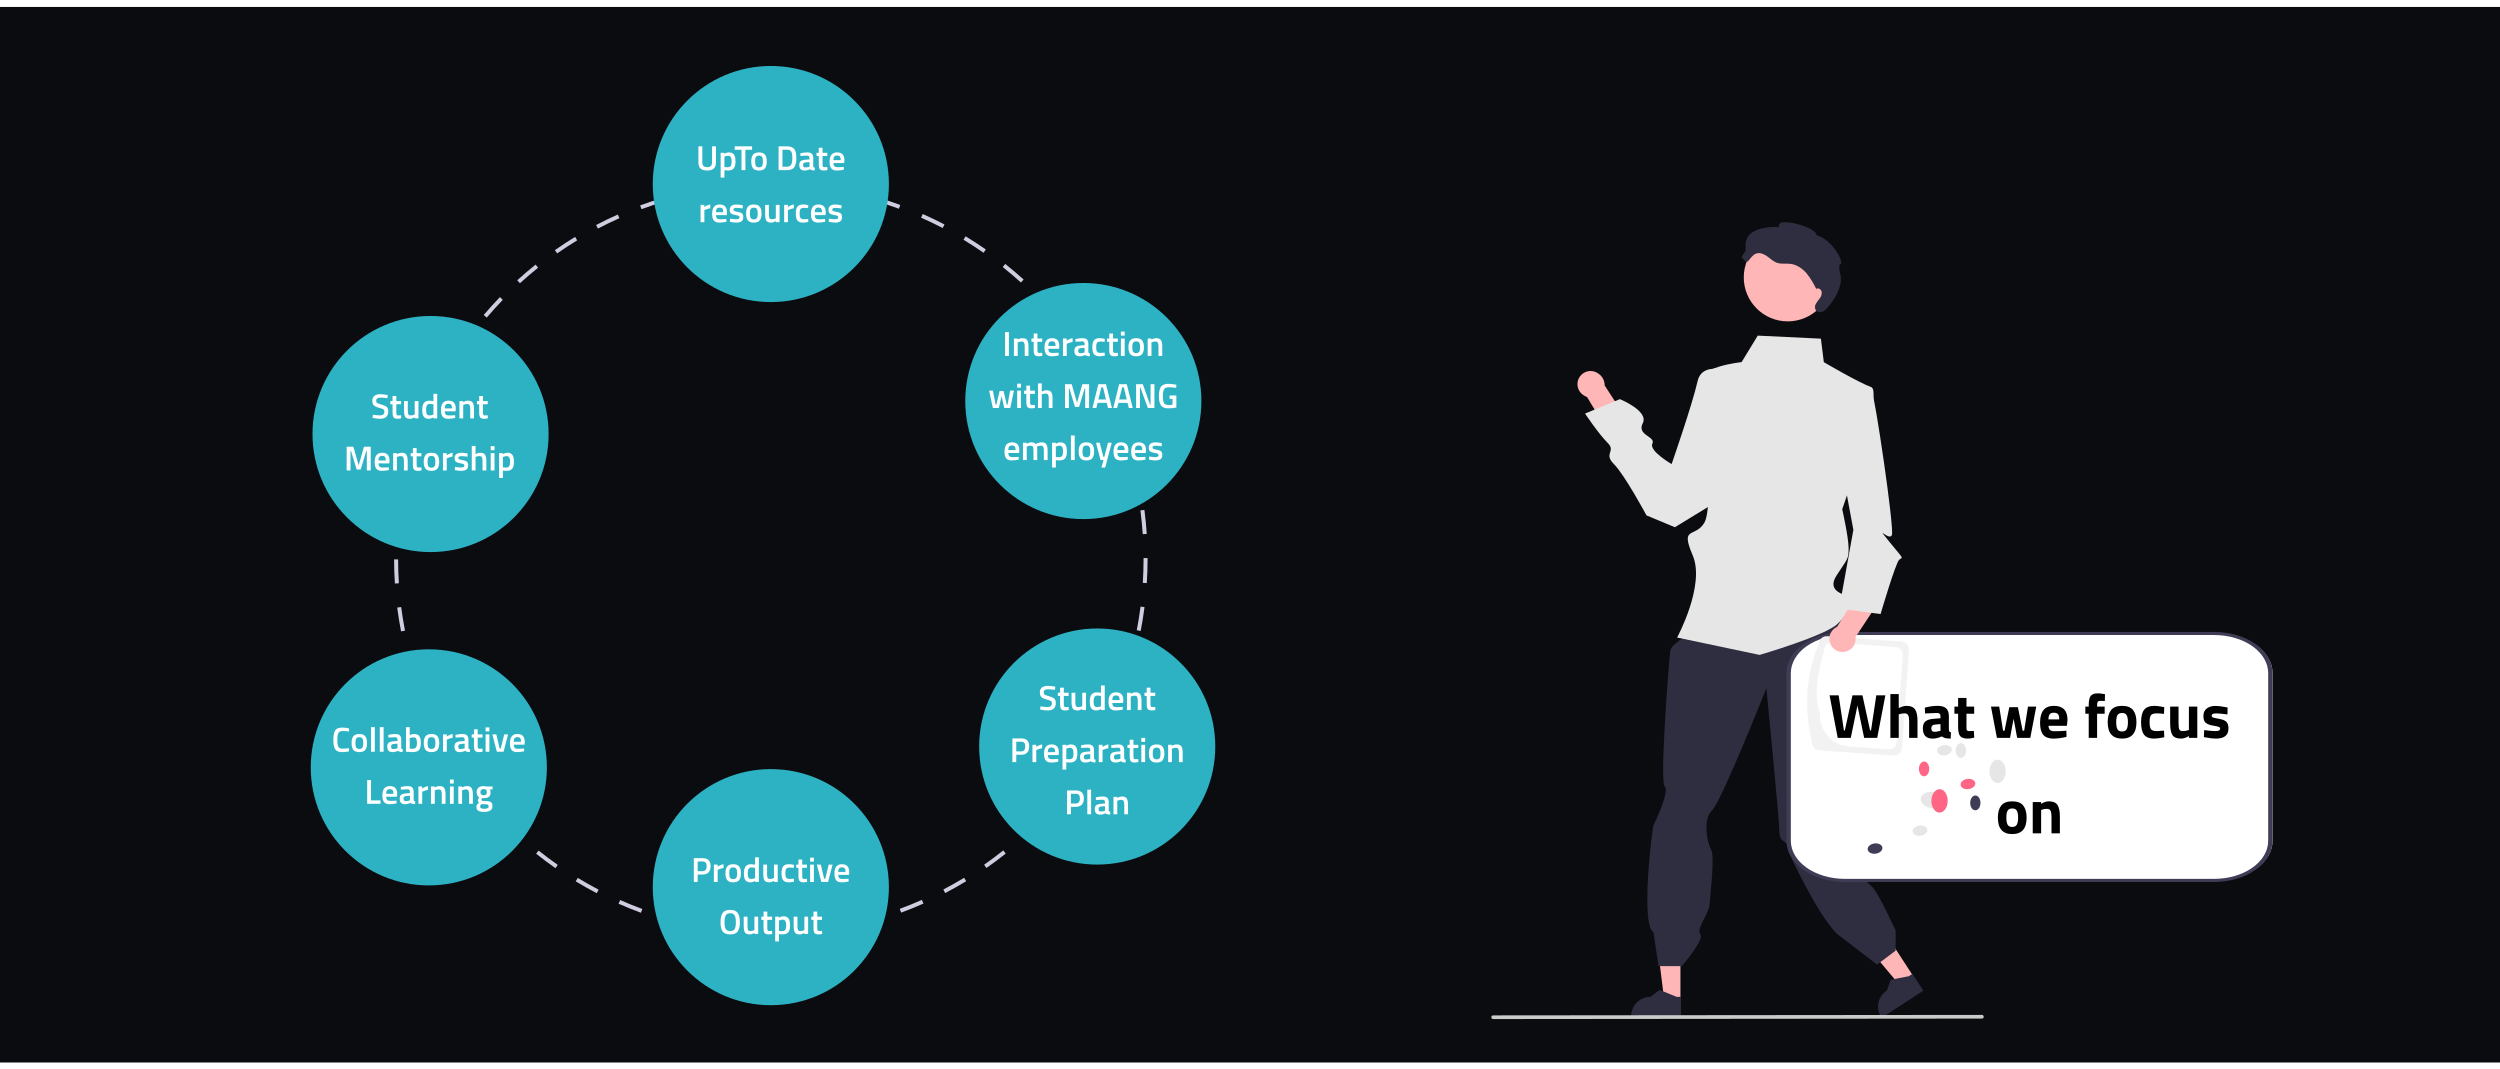 <svg width="1440" height="616" viewBox="0 0 1440 616" fill="none" xmlns="http://www.w3.org/2000/svg">
<g filter="url(#filter0_d_715_785)">
<rect x="-65" width="1529" height="608" fill="#0B0C10"/>
</g>
<path d="M444.097 539C441.794 538.982 439.464 538.966 437.176 538.895L437.247 536.587C439.511 536.657 441.827 536.689 444.098 536.691C446.379 536.691 448.703 536.654 451.009 536.579L451.083 538.886C448.752 538.962 446.402 539 444.097 539ZM423.299 538.025C418.703 537.59 414.062 537 409.505 536.273L409.869 533.993C414.377 534.712 418.969 535.296 423.516 535.727L423.299 538.025ZM464.958 538L464.739 535.702C469.284 535.267 473.875 534.677 478.384 533.951L478.751 536.231C474.194 536.965 469.553 537.56 464.958 538H464.958ZM395.85 533.638C391.35 532.617 386.823 531.436 382.394 530.127L383.048 527.913C387.43 529.208 391.909 530.376 396.361 531.385L395.85 533.638ZM492.402 533.58L491.889 531.33C496.351 530.312 500.829 529.138 505.197 527.84L505.855 530.055C501.439 531.366 496.912 532.552 492.402 533.58H492.402ZM369.191 525.757C364.849 524.162 360.504 522.405 356.279 520.535L357.213 518.424C361.393 520.273 365.691 522.012 369.986 523.59L369.191 525.757ZM519.051 525.667L518.253 523.5C522.522 521.927 526.805 520.189 530.982 518.336L531.919 520.447C527.696 522.32 523.367 524.077 519.051 525.667H519.051ZM343.734 514.491C339.648 512.358 335.568 510.058 331.607 507.657L332.804 505.681C336.723 508.059 340.76 510.333 344.802 512.444L343.734 514.491ZM544.428 514.407L543.359 512.36C547.393 510.251 551.42 507.977 555.328 505.601L556.527 507.574C552.577 509.976 548.506 512.274 544.428 514.407H544.428ZM319.946 500.06C316.162 497.418 312.411 494.617 308.797 491.735L310.237 489.929C313.812 492.781 317.524 495.552 321.268 498.166L319.946 500.06ZM568.169 499.978L566.846 498.086C570.589 495.469 574.295 492.698 577.862 489.849L579.303 491.652C575.698 494.532 571.952 497.333 568.169 499.978ZM298.203 482.714C294.782 479.608 291.419 476.353 288.208 473.042L289.865 471.434C293.042 474.71 296.37 477.93 299.755 481.005L298.203 482.714ZM589.886 482.634L588.333 480.925C591.71 477.857 595.035 474.635 598.217 471.35L599.874 472.956C596.659 476.276 593.298 479.532 589.886 482.634ZM278.85 462.755C275.854 459.241 272.934 455.587 270.168 451.894L272.016 450.509C274.752 454.165 277.642 457.78 280.606 461.255L278.85 462.755ZM609.23 462.659L607.474 461.162C610.437 457.683 613.327 454.063 616.063 450.403L617.911 451.786C615.146 455.485 612.226 459.143 609.23 462.659V462.659ZM262.198 440.502C259.673 436.634 257.242 432.639 254.974 428.629L256.984 427.492C259.227 431.46 261.632 435.413 264.131 439.239L262.198 440.502ZM625.884 440.377L623.95 439.116C626.45 435.282 628.854 431.322 631.099 427.346L633.11 428.48C630.842 432.5 628.41 436.503 625.884 440.377ZM248.528 416.319C246.519 412.163 244.622 407.893 242.888 403.624L245.026 402.756C246.742 406.977 248.619 411.203 250.606 415.314L248.528 416.319ZM639.558 416.139L637.48 415.135C639.466 411.018 641.344 406.781 643.062 402.539L645.201 403.405C643.465 407.693 641.567 411.977 639.558 416.139ZM238.069 390.576C236.609 386.19 235.275 381.704 234.104 377.242L236.337 376.655C237.495 381.069 238.815 385.508 240.259 389.845L238.069 390.576ZM650.011 390.331L647.82 389.605C649.256 385.272 650.571 380.833 651.727 376.41L653.961 376.994C652.792 381.465 651.463 385.952 650.011 390.331ZM231.007 363.683C230.125 359.153 229.378 354.534 228.788 349.953L231.078 349.657C231.662 354.19 232.4 358.759 233.272 363.241L231.007 363.683ZM657.041 363.429L654.776 362.992C655.641 358.511 656.375 353.939 656.953 349.404L659.244 349.697C658.659 354.281 657.917 358.901 657.041 363.429V363.429ZM227.454 336.11C227.158 331.508 227.005 326.83 227 322.206L229.309 322.204C229.314 326.779 229.465 331.407 229.758 335.961L227.454 336.11ZM660.563 335.852L658.259 335.705C658.546 331.156 658.691 326.528 658.691 321.951L658.69 321.445H660.999L661 321.943C661 326.576 660.852 331.253 660.563 335.852ZM229.726 308.449L227.422 308.307C227.708 303.695 228.146 299.037 228.723 294.459L231.014 294.748C230.442 299.278 230.009 303.887 229.726 308.449ZM658.227 307.691C657.927 303.127 657.477 298.519 656.89 293.996L659.178 293.698C659.772 298.27 660.228 302.926 660.531 307.54L658.227 307.691ZM233.176 281.16L230.909 280.724C231.78 276.192 232.811 271.627 233.973 267.157L236.208 267.737C235.058 272.161 234.038 276.676 233.176 281.16ZM654.678 280.415C653.798 275.929 652.761 271.417 651.598 267.004L653.83 266.415C655.007 270.876 656.054 275.436 656.943 279.971L654.678 280.415ZM240.1 254.538L237.907 253.814C239.356 249.427 240.969 245.026 242.703 240.733L244.843 241.598C243.129 245.845 241.533 250.198 240.1 254.538ZM647.662 253.818C646.212 249.485 644.604 245.143 642.88 240.915L645.017 240.043C646.76 244.317 648.387 248.705 649.851 253.086L647.662 253.818ZM250.411 228.993L248.331 227.992C250.333 223.828 252.498 219.673 254.766 215.644L256.778 216.777C254.534 220.763 252.393 224.873 250.411 228.993ZM637.286 228.363C635.297 224.263 633.148 220.168 630.894 216.192L632.902 215.054C635.18 219.072 637.354 223.211 639.362 227.356L637.286 228.363ZM263.913 204.997L261.978 203.737C264.495 199.867 267.173 196.025 269.936 192.32L271.787 193.7C269.053 197.366 266.404 201.167 263.913 204.997ZM623.732 204.453C621.234 200.638 618.578 196.849 615.834 193.192L617.68 191.807C620.453 195.503 623.139 199.332 625.664 203.188L623.732 204.453ZM280.364 182.932L278.605 181.437C281.595 177.919 284.738 174.451 287.947 171.13L289.608 172.734C286.432 176.02 283.322 179.451 280.364 182.932ZM607.231 182.456C604.263 178.985 601.143 175.564 597.96 172.288L599.615 170.679C602.833 173.99 605.986 177.447 608.985 180.956L607.231 182.456ZM299.48 163.147L297.926 161.44C301.342 158.327 304.899 155.288 308.499 152.408L309.941 154.211C306.38 157.061 302.86 160.068 299.48 163.147ZM588.057 162.728C584.673 159.663 581.143 156.665 577.565 153.818L579.004 152.011C582.619 154.889 586.186 157.918 589.606 161.016L588.057 162.728ZM320.948 145.96L319.624 144.07C323.401 141.422 327.314 138.862 331.256 136.46L332.457 138.432C328.558 140.809 324.685 143.341 320.948 145.96ZM566.526 145.593C562.768 142.977 558.883 140.452 554.98 138.09L556.175 136.114C560.12 138.502 564.047 141.053 567.845 143.698L566.526 145.593ZM344.419 131.659L343.347 129.613C347.428 127.472 351.634 125.435 355.848 123.558L356.787 125.668C352.618 127.524 348.457 129.54 344.419 131.659ZM542.974 131.342C538.92 129.231 534.742 127.225 530.557 125.378L531.489 123.265C535.719 125.132 539.942 127.16 544.04 129.293L542.974 131.342ZM369.511 120.488L368.709 118.322C373.038 116.721 377.476 115.239 381.901 113.92L382.561 116.133C378.183 117.438 373.792 118.904 369.511 120.488H369.511ZM517.777 120.226C513.486 118.656 509.09 117.206 504.711 115.918L505.362 113.702C509.789 115.005 514.233 116.471 518.57 118.058L517.777 120.226ZM395.865 112.629L395.35 110.379C399.841 109.35 404.433 108.453 408.997 107.711L409.367 109.991C404.851 110.724 400.308 111.611 395.865 112.629ZM491.394 112.461C486.943 111.458 482.397 110.587 477.882 109.871L478.244 107.59C482.807 108.314 487.402 109.195 491.901 110.209L491.394 112.461ZM423.011 108.224L422.787 105.926C427.371 105.481 432.039 105.178 436.662 105.024L436.739 107.331C432.164 107.484 427.545 107.784 423.011 108.224ZM464.232 108.152C459.691 107.728 455.071 107.444 450.501 107.308L450.57 105C455.188 105.138 459.857 105.424 464.447 105.853L464.232 108.152Z" fill="#D0CDE1"/>
<path d="M444 174C481.555 174 512 143.555 512 106C512 68.445 481.555 38 444 38C406.445 38 376 68.445 376 106C376 143.555 406.445 174 444 174Z" fill="#2DB2C4"/>
<path d="M404.536 93.62C404.536 95.393 405.469 96.28 407.336 96.28C409.203 96.28 410.136 95.393 410.136 93.62V84.3H412.376V93.58C412.376 95.193 411.949 96.373 411.096 97.12C410.256 97.853 408.996 98.22 407.316 98.22C405.649 98.22 404.396 97.853 403.556 97.12C402.716 96.373 402.296 95.193 402.296 93.58V84.3H404.536V93.62ZM415.086 102.3V88H417.246V88.62C418.166 88.06 419.026 87.78 419.826 87.78C421.146 87.78 422.112 88.187 422.726 89C423.339 89.8 423.646 91.153 423.646 93.06C423.646 94.953 423.292 96.287 422.586 97.06C421.892 97.833 420.752 98.22 419.166 98.22C418.619 98.22 417.986 98.16 417.266 98.04V102.3H415.086ZM419.446 89.72C418.819 89.72 418.192 89.86 417.566 90.14L417.266 90.28V96.18C417.799 96.287 418.386 96.34 419.026 96.34C419.932 96.34 420.559 96.08 420.906 95.56C421.252 95.04 421.426 94.153 421.426 92.9C421.426 90.78 420.766 89.72 419.446 89.72ZM423.205 86.28V84.3H433.205V86.28H429.345V98H427.105V86.28H423.205ZM433.751 89.08C434.444 88.213 435.591 87.78 437.191 87.78C438.791 87.78 439.931 88.213 440.611 89.08C441.304 89.947 441.651 91.247 441.651 92.98C441.651 94.713 441.317 96.02 440.651 96.9C439.984 97.78 438.831 98.22 437.191 98.22C435.551 98.22 434.397 97.78 433.731 96.9C433.064 96.02 432.731 94.713 432.731 92.98C432.731 91.247 433.071 89.947 433.751 89.08ZM435.391 95.58C435.697 96.113 436.297 96.38 437.191 96.38C438.084 96.38 438.684 96.113 438.991 95.58C439.297 95.047 439.451 94.173 439.451 92.96C439.451 91.747 439.284 90.887 438.951 90.38C438.631 89.873 438.044 89.62 437.191 89.62C436.337 89.62 435.744 89.873 435.411 90.38C435.091 90.887 434.931 91.747 434.931 92.96C434.931 94.173 435.084 95.047 435.391 95.58ZM453.211 98H448.471V84.3H453.211C455.317 84.3 456.757 84.833 457.531 85.9C458.304 86.967 458.691 88.64 458.691 90.92C458.691 92.08 458.611 93.067 458.451 93.88C458.304 94.68 458.037 95.407 457.651 96.06C456.891 97.353 455.411 98 453.211 98ZM456.391 90.92C456.391 89.267 456.184 88.073 455.771 87.34C455.357 86.607 454.504 86.24 453.211 86.24H450.691V96.04H453.211C454.531 96.04 455.411 95.553 455.851 94.58C456.064 94.087 456.204 93.56 456.271 93C456.351 92.44 456.391 91.747 456.391 90.92ZM468.423 91.08V95.64C468.436 95.933 468.51 96.153 468.643 96.3C468.79 96.433 469.01 96.52 469.303 96.56L469.243 98.22C468.096 98.22 467.21 97.973 466.583 97.48C465.516 97.973 464.443 98.22 463.363 98.22C461.376 98.22 460.383 97.16 460.383 95.04C460.383 94.027 460.65 93.293 461.183 92.84C461.73 92.387 462.563 92.113 463.683 92.02L466.263 91.8V91.08C466.263 90.547 466.143 90.173 465.903 89.96C465.676 89.747 465.336 89.64 464.883 89.64C464.03 89.64 462.963 89.693 461.683 89.8L461.043 89.84L460.963 88.3C462.416 87.953 463.75 87.78 464.963 87.78C466.19 87.78 467.07 88.047 467.603 88.58C468.15 89.1 468.423 89.933 468.423 91.08ZM463.943 93.56C463.023 93.64 462.563 94.14 462.563 95.06C462.563 95.98 462.97 96.44 463.783 96.44C464.45 96.44 465.156 96.333 465.903 96.12L466.263 96V93.34L463.943 93.56ZM476.54 89.86H473.78V94.26C473.78 95.073 473.84 95.613 473.96 95.88C474.08 96.147 474.387 96.28 474.88 96.28L476.52 96.22L476.62 97.96C475.727 98.133 475.047 98.22 474.58 98.22C473.447 98.22 472.667 97.96 472.24 97.44C471.827 96.92 471.62 95.94 471.62 94.5V89.86H470.34V88H471.62V85.1H473.78V88H476.54V89.86ZM485.448 96.2L486.008 96.14L486.048 97.76C484.528 98.067 483.181 98.22 482.008 98.22C480.528 98.22 479.461 97.813 478.808 97C478.168 96.187 477.848 94.887 477.848 93.1C477.848 89.553 479.294 87.78 482.188 87.78C484.988 87.78 486.388 89.307 486.388 92.36L486.248 93.92H480.048C480.061 94.747 480.241 95.353 480.588 95.74C480.934 96.127 481.581 96.32 482.528 96.32C483.474 96.32 484.448 96.28 485.448 96.2ZM484.248 92.24C484.248 91.253 484.088 90.567 483.768 90.18C483.461 89.78 482.934 89.58 482.188 89.58C481.441 89.58 480.894 89.787 480.548 90.2C480.214 90.613 480.041 91.293 480.028 92.24H484.248ZM403.533 128V118H405.693V119.2C406.826 118.467 407.96 117.993 409.093 117.78V119.96C407.946 120.187 406.966 120.48 406.153 120.84L405.713 121.02V128H403.533ZM417.801 126.2L418.361 126.14L418.401 127.76C416.881 128.067 415.535 128.22 414.361 128.22C412.881 128.22 411.815 127.813 411.161 127C410.521 126.187 410.201 124.887 410.201 123.1C410.201 119.553 411.648 117.78 414.541 117.78C417.341 117.78 418.741 119.307 418.741 122.36L418.601 123.92H412.401C412.415 124.747 412.595 125.353 412.941 125.74C413.288 126.127 413.935 126.32 414.881 126.32C415.828 126.32 416.801 126.28 417.801 126.2ZM416.601 122.24C416.601 121.253 416.441 120.567 416.121 120.18C415.815 119.78 415.288 119.58 414.541 119.58C413.795 119.58 413.248 119.787 412.901 120.2C412.568 120.613 412.395 121.293 412.381 122.24H416.601ZM427.778 120.06C426.204 119.847 425.064 119.74 424.358 119.74C423.651 119.74 423.158 119.827 422.878 120C422.611 120.16 422.478 120.42 422.478 120.78C422.478 121.14 422.624 121.393 422.918 121.54C423.224 121.687 423.931 121.86 425.038 122.06C426.158 122.247 426.951 122.547 427.418 122.96C427.884 123.373 428.118 124.107 428.118 125.16C428.118 126.213 427.778 126.987 427.098 127.48C426.431 127.973 425.451 128.22 424.158 128.22C423.344 128.22 422.318 128.107 421.078 127.88L420.458 127.78L420.538 125.96C422.138 126.173 423.291 126.28 423.998 126.28C424.704 126.28 425.204 126.193 425.498 126.02C425.804 125.847 425.958 125.56 425.958 125.16C425.958 124.76 425.811 124.487 425.518 124.34C425.238 124.18 424.551 124.013 423.458 123.84C422.378 123.653 421.584 123.367 421.078 122.98C420.571 122.593 420.318 121.887 420.318 120.86C420.318 119.833 420.664 119.067 421.358 118.56C422.064 118.053 422.964 117.8 424.058 117.8C424.911 117.8 425.958 117.907 427.198 118.12L427.818 118.24L427.778 120.06ZM430.753 119.08C431.446 118.213 432.593 117.78 434.193 117.78C435.793 117.78 436.933 118.213 437.613 119.08C438.306 119.947 438.653 121.247 438.653 122.98C438.653 124.713 438.319 126.02 437.653 126.9C436.986 127.78 435.833 128.22 434.193 128.22C432.553 128.22 431.399 127.78 430.733 126.9C430.066 126.02 429.733 124.713 429.733 122.98C429.733 121.247 430.073 119.947 430.753 119.08ZM432.393 125.58C432.699 126.113 433.299 126.38 434.193 126.38C435.086 126.38 435.686 126.113 435.993 125.58C436.299 125.047 436.453 124.173 436.453 122.96C436.453 121.747 436.286 120.887 435.953 120.38C435.633 119.873 435.046 119.62 434.193 119.62C433.339 119.62 432.746 119.873 432.413 120.38C432.093 120.887 431.933 121.747 431.933 122.96C431.933 124.173 432.086 125.047 432.393 125.58ZM446.878 118H449.038V128H446.878V127.38C445.905 127.94 445.005 128.22 444.178 128.22C442.805 128.22 441.885 127.853 441.418 127.12C440.951 126.373 440.718 125.073 440.718 123.22V118H442.898V123.24C442.898 124.44 442.998 125.247 443.198 125.66C443.398 126.073 443.865 126.28 444.598 126.28C445.318 126.28 445.978 126.147 446.578 125.88L446.878 125.76V118ZM451.677 128V118H453.837V119.2C454.971 118.467 456.104 117.993 457.237 117.78V119.96C456.091 120.187 455.111 120.48 454.297 120.84L453.857 121.02V128H451.677ZM462.566 117.78C463.273 117.78 464.106 117.873 465.066 118.06L465.566 118.16L465.486 119.88C464.433 119.773 463.653 119.72 463.146 119.72C462.133 119.72 461.453 119.947 461.106 120.4C460.759 120.853 460.586 121.707 460.586 122.96C460.586 124.213 460.753 125.08 461.086 125.56C461.419 126.04 462.113 126.28 463.166 126.28L465.506 126.12L465.566 127.86C464.219 128.1 463.206 128.22 462.526 128.22C461.006 128.22 459.933 127.813 459.306 127C458.693 126.173 458.386 124.827 458.386 122.96C458.386 121.093 458.713 119.767 459.366 118.98C460.019 118.18 461.086 117.78 462.566 117.78ZM474.696 126.2L475.256 126.14L475.296 127.76C473.776 128.067 472.429 128.22 471.256 128.22C469.776 128.22 468.709 127.813 468.056 127C467.416 126.187 467.096 124.887 467.096 123.1C467.096 119.553 468.543 117.78 471.436 117.78C474.236 117.78 475.636 119.307 475.636 122.36L475.496 123.92H469.296C469.309 124.747 469.489 125.353 469.836 125.74C470.183 126.127 470.829 126.32 471.776 126.32C472.723 126.32 473.696 126.28 474.696 126.2ZM473.496 122.24C473.496 121.253 473.336 120.567 473.016 120.18C472.709 119.78 472.183 119.58 471.436 119.58C470.689 119.58 470.143 119.787 469.796 120.2C469.463 120.613 469.289 121.293 469.276 122.24H473.496ZM484.672 120.06C483.099 119.847 481.959 119.74 481.252 119.74C480.545 119.74 480.052 119.827 479.772 120C479.505 120.16 479.372 120.42 479.372 120.78C479.372 121.14 479.519 121.393 479.812 121.54C480.119 121.687 480.825 121.86 481.932 122.06C483.052 122.247 483.845 122.547 484.312 122.96C484.779 123.373 485.012 124.107 485.012 125.16C485.012 126.213 484.672 126.987 483.992 127.48C483.325 127.973 482.345 128.22 481.052 128.22C480.239 128.22 479.212 128.107 477.972 127.88L477.352 127.78L477.432 125.96C479.032 126.173 480.185 126.28 480.892 126.28C481.599 126.28 482.099 126.193 482.392 126.02C482.699 125.847 482.852 125.56 482.852 125.16C482.852 124.76 482.705 124.487 482.412 124.34C482.132 124.18 481.445 124.013 480.352 123.84C479.272 123.653 478.479 123.367 477.972 122.98C477.465 122.593 477.212 121.887 477.212 120.86C477.212 119.833 477.559 119.067 478.252 118.56C478.959 118.053 479.859 117.8 480.952 117.8C481.805 117.8 482.852 117.907 484.092 118.12L484.712 118.24L484.672 120.06Z" fill="white"/>
<path d="M248 318C285.555 318 316 287.555 316 250C316 212.445 285.555 182 248 182C210.445 182 180 212.445 180 250C180 287.555 210.445 318 248 318Z" fill="#2DB2C4"/>
<path d="M219.204 229.02C217.51 229.02 216.664 229.613 216.664 230.8C216.664 231.413 216.864 231.853 217.264 232.12C217.664 232.373 218.544 232.693 219.904 233.08C221.277 233.453 222.244 233.907 222.804 234.44C223.364 234.96 223.644 235.787 223.644 236.92C223.644 238.36 223.23 239.44 222.404 240.16C221.59 240.867 220.477 241.22 219.064 241.22C217.93 241.22 216.677 241.087 215.304 240.82L214.584 240.68L214.804 238.9C216.604 239.14 217.977 239.26 218.924 239.26C220.577 239.26 221.404 238.527 221.404 237.06C221.404 236.487 221.217 236.067 220.844 235.8C220.47 235.52 219.63 235.22 218.324 234.9C217.017 234.567 216.044 234.113 215.404 233.54C214.764 232.967 214.444 232.06 214.444 230.82C214.444 229.58 214.844 228.647 215.644 228.02C216.457 227.38 217.577 227.06 219.004 227.06C220.03 227.06 221.244 227.18 222.644 227.42L223.344 227.54L223.164 229.34C221.297 229.127 219.977 229.02 219.204 229.02ZM231.026 232.86H228.266V237.26C228.266 238.073 228.326 238.613 228.446 238.88C228.566 239.147 228.873 239.28 229.366 239.28L231.006 239.22L231.106 240.96C230.213 241.133 229.533 241.22 229.066 241.22C227.933 241.22 227.153 240.96 226.726 240.44C226.313 239.92 226.106 238.94 226.106 237.5V232.86H224.826V231H226.106V228.1H228.266V231H231.026V232.86ZM238.874 231H241.034V241H238.874V240.38C237.901 240.94 237.001 241.22 236.174 241.22C234.801 241.22 233.881 240.853 233.414 240.12C232.947 239.373 232.714 238.073 232.714 236.22V231H234.894V236.24C234.894 237.44 234.994 238.247 235.194 238.66C235.394 239.073 235.861 239.28 236.594 239.28C237.314 239.28 237.974 239.147 238.574 238.88L238.874 238.76V231ZM251.834 226.84V241H249.674V240.48C248.7 240.973 247.807 241.22 246.994 241.22C245.687 241.22 244.727 240.827 244.114 240.04C243.514 239.253 243.214 237.933 243.214 236.08C243.214 234.227 243.547 232.88 244.214 232.04C244.894 231.2 245.947 230.78 247.374 230.78C247.854 230.78 248.614 230.867 249.654 231.04V226.84H251.834ZM249.314 238.92L249.654 238.78V232.86C248.854 232.727 248.114 232.66 247.434 232.66C246.087 232.66 245.414 233.78 245.414 236.02C245.414 237.247 245.567 238.1 245.874 238.58C246.194 239.047 246.694 239.28 247.374 239.28C248.054 239.28 248.7 239.16 249.314 238.92ZM261.594 239.2L262.154 239.14L262.194 240.76C260.674 241.067 259.328 241.22 258.154 241.22C256.674 241.22 255.608 240.813 254.954 240C254.314 239.187 253.994 237.887 253.994 236.1C253.994 232.553 255.441 230.78 258.334 230.78C261.134 230.78 262.534 232.307 262.534 235.36L262.394 236.92H256.194C256.208 237.747 256.388 238.353 256.734 238.74C257.081 239.127 257.728 239.32 258.674 239.32C259.621 239.32 260.594 239.28 261.594 239.2ZM260.394 235.24C260.394 234.253 260.234 233.567 259.914 233.18C259.608 232.78 259.081 232.58 258.334 232.58C257.588 232.58 257.041 232.787 256.694 233.2C256.361 233.613 256.188 234.293 256.174 235.24H260.394ZM266.811 241H264.631V231H266.791V231.62C267.764 231.06 268.684 230.78 269.551 230.78C270.884 230.78 271.791 231.16 272.271 231.92C272.764 232.667 273.011 233.907 273.011 235.64V241H270.851V235.7C270.851 234.62 270.731 233.853 270.491 233.4C270.264 232.947 269.791 232.72 269.071 232.72C268.391 232.72 267.737 232.853 267.111 233.12L266.811 233.24V241ZM280.929 232.86H278.169V237.26C278.169 238.073 278.229 238.613 278.349 238.88C278.469 239.147 278.775 239.28 279.269 239.28L280.909 239.22L281.009 240.96C280.115 241.133 279.435 241.22 278.969 241.22C277.835 241.22 277.055 240.96 276.629 240.44C276.215 239.92 276.009 238.94 276.009 237.5V232.86H274.729V231H276.009V228.1H278.169V231H280.929V232.86ZM199.676 271V257.3H203.536L206.596 268L209.656 257.3H213.536V271H211.296V259.76H210.996L207.756 270.44H205.436L202.196 259.76H201.896V271H199.676ZM223.411 269.2L223.971 269.14L224.011 270.76C222.491 271.067 221.144 271.22 219.971 271.22C218.491 271.22 217.424 270.813 216.771 270C216.131 269.187 215.811 267.887 215.811 266.1C215.811 262.553 217.257 260.78 220.151 260.78C222.951 260.78 224.351 262.307 224.351 265.36L224.211 266.92H218.011C218.024 267.747 218.204 268.353 218.551 268.74C218.897 269.127 219.544 269.32 220.491 269.32C221.437 269.32 222.411 269.28 223.411 269.2ZM222.211 265.24C222.211 264.253 222.051 263.567 221.731 263.18C221.424 262.78 220.897 262.58 220.151 262.58C219.404 262.58 218.857 262.787 218.511 263.2C218.177 263.613 218.004 264.293 217.991 265.24H222.211ZM228.627 271H226.447V261H228.607V261.62C229.58 261.06 230.5 260.78 231.367 260.78C232.7 260.78 233.607 261.16 234.087 261.92C234.58 262.667 234.827 263.907 234.827 265.64V271H232.667V265.7C232.667 264.62 232.547 263.853 232.307 263.4C232.08 262.947 231.607 262.72 230.887 262.72C230.207 262.72 229.554 262.853 228.927 263.12L228.627 263.24V271ZM242.745 262.86H239.985V267.26C239.985 268.073 240.045 268.613 240.165 268.88C240.285 269.147 240.592 269.28 241.085 269.28L242.725 269.22L242.825 270.96C241.932 271.133 241.252 271.22 240.785 271.22C239.652 271.22 238.872 270.96 238.445 270.44C238.032 269.92 237.825 268.94 237.825 267.5V262.86H236.545V261H237.825V258.1H239.985V261H242.745V262.86ZM245.073 262.08C245.766 261.213 246.913 260.78 248.513 260.78C250.113 260.78 251.253 261.213 251.933 262.08C252.626 262.947 252.973 264.247 252.973 265.98C252.973 267.713 252.64 269.02 251.973 269.9C251.306 270.78 250.153 271.22 248.513 271.22C246.873 271.22 245.72 270.78 245.053 269.9C244.386 269.02 244.053 267.713 244.053 265.98C244.053 264.247 244.393 262.947 245.073 262.08ZM246.713 268.58C247.02 269.113 247.62 269.38 248.513 269.38C249.406 269.38 250.006 269.113 250.313 268.58C250.62 268.047 250.773 267.173 250.773 265.96C250.773 264.747 250.606 263.887 250.273 263.38C249.953 262.873 249.366 262.62 248.513 262.62C247.66 262.62 247.066 262.873 246.733 263.38C246.413 263.887 246.253 264.747 246.253 265.96C246.253 267.173 246.406 268.047 246.713 268.58ZM255.138 271V261H257.298V262.2C258.432 261.467 259.565 260.993 260.698 260.78V262.96C259.552 263.187 258.572 263.48 257.758 263.84L257.318 264.02V271H255.138ZM269.305 263.06C267.732 262.847 266.592 262.74 265.885 262.74C265.178 262.74 264.685 262.827 264.405 263C264.138 263.16 264.005 263.42 264.005 263.78C264.005 264.14 264.152 264.393 264.445 264.54C264.752 264.687 265.458 264.86 266.565 265.06C267.685 265.247 268.478 265.547 268.945 265.96C269.412 266.373 269.645 267.107 269.645 268.16C269.645 269.213 269.305 269.987 268.625 270.48C267.958 270.973 266.978 271.22 265.685 271.22C264.872 271.22 263.845 271.107 262.605 270.88L261.985 270.78L262.065 268.96C263.665 269.173 264.818 269.28 265.525 269.28C266.232 269.28 266.732 269.193 267.025 269.02C267.332 268.847 267.485 268.56 267.485 268.16C267.485 267.76 267.338 267.487 267.045 267.34C266.765 267.18 266.078 267.013 264.985 266.84C263.905 266.653 263.112 266.367 262.605 265.98C262.098 265.593 261.845 264.887 261.845 263.86C261.845 262.833 262.192 262.067 262.885 261.56C263.592 261.053 264.492 260.8 265.585 260.8C266.438 260.8 267.485 260.907 268.725 261.12L269.345 261.24L269.305 263.06ZM273.92 271H271.74V256.84H273.92V261.52C274.907 261.027 275.82 260.78 276.66 260.78C277.993 260.78 278.9 261.16 279.38 261.92C279.873 262.667 280.12 263.907 280.12 265.64V271H277.94V265.7C277.94 264.62 277.827 263.853 277.6 263.4C277.373 262.947 276.893 262.72 276.16 262.72C275.52 262.72 274.88 262.827 274.24 263.04L273.92 263.16V271ZM282.658 271V261H284.838V271H282.658ZM282.658 259.3V257H284.838V259.3H282.658ZM287.482 275.3V261H289.642V261.62C290.562 261.06 291.422 260.78 292.222 260.78C293.542 260.78 294.509 261.187 295.122 262C295.735 262.8 296.042 264.153 296.042 266.06C296.042 267.953 295.689 269.287 294.982 270.06C294.289 270.833 293.149 271.22 291.562 271.22C291.015 271.22 290.382 271.16 289.662 271.04V275.3H287.482ZM291.842 262.72C291.215 262.72 290.589 262.86 289.962 263.14L289.662 263.28V269.18C290.195 269.287 290.782 269.34 291.422 269.34C292.329 269.34 292.955 269.08 293.302 268.56C293.649 268.04 293.822 267.153 293.822 265.9C293.822 263.78 293.162 262.72 291.842 262.72Z" fill="white"/>
<path d="M247 510C284.555 510 315 479.555 315 442C315 404.445 284.555 374 247 374C209.445 374 179 404.445 179 442C179 479.555 209.445 510 247 510Z" fill="#2DB2C4"/>
<path d="M197.145 433.22C195.145 433.22 193.785 432.667 193.065 431.56C192.358 430.453 192.005 428.633 192.005 426.1C192.005 423.567 192.365 421.767 193.085 420.7C193.805 419.62 195.158 419.08 197.145 419.08C198.332 419.08 199.638 419.247 201.065 419.58L200.985 421.38C199.785 421.167 198.585 421.06 197.385 421.06C196.185 421.06 195.372 421.42 194.945 422.14C194.518 422.847 194.305 424.187 194.305 426.16C194.305 428.12 194.512 429.46 194.925 430.18C195.338 430.887 196.145 431.24 197.345 431.24C198.545 431.24 199.758 431.14 200.985 430.94L201.045 432.78C199.672 433.073 198.372 433.22 197.145 433.22ZM203.528 424.08C204.221 423.213 205.368 422.78 206.968 422.78C208.568 422.78 209.708 423.213 210.388 424.08C211.081 424.947 211.428 426.247 211.428 427.98C211.428 429.713 211.095 431.02 210.428 431.9C209.761 432.78 208.608 433.22 206.968 433.22C205.328 433.22 204.175 432.78 203.508 431.9C202.841 431.02 202.508 429.713 202.508 427.98C202.508 426.247 202.848 424.947 203.528 424.08ZM205.168 430.58C205.475 431.113 206.075 431.38 206.968 431.38C207.861 431.38 208.461 431.113 208.768 430.58C209.075 430.047 209.228 429.173 209.228 427.96C209.228 426.747 209.061 425.887 208.728 425.38C208.408 424.873 207.821 424.62 206.968 424.62C206.115 424.62 205.521 424.873 205.188 425.38C204.868 425.887 204.708 426.747 204.708 427.96C204.708 429.173 204.861 430.047 205.168 430.58ZM213.713 433V418.84H215.893V433H213.713ZM218.772 433V418.84H220.952V433H218.772ZM231.111 426.08V430.64C231.124 430.933 231.197 431.153 231.331 431.3C231.477 431.433 231.697 431.52 231.991 431.56L231.931 433.22C230.784 433.22 229.897 432.973 229.271 432.48C228.204 432.973 227.131 433.22 226.051 433.22C224.064 433.22 223.071 432.16 223.071 430.04C223.071 429.027 223.337 428.293 223.871 427.84C224.417 427.387 225.251 427.113 226.371 427.02L228.951 426.8V426.08C228.951 425.547 228.831 425.173 228.591 424.96C228.364 424.747 228.024 424.64 227.571 424.64C226.717 424.64 225.651 424.693 224.371 424.8L223.731 424.84L223.651 423.3C225.104 422.953 226.437 422.78 227.651 422.78C228.877 422.78 229.757 423.047 230.291 423.58C230.837 424.1 231.111 424.933 231.111 426.08ZM226.631 428.56C225.711 428.64 225.251 429.14 225.251 430.06C225.251 430.98 225.657 431.44 226.471 431.44C227.137 431.44 227.844 431.333 228.591 431.12L228.951 431V428.34L226.631 428.56ZM238.507 422.78C239.881 422.78 240.867 423.167 241.467 423.94C242.081 424.7 242.387 426.053 242.387 428C242.387 429.947 242.027 431.307 241.307 432.08C240.587 432.84 239.321 433.22 237.507 433.22C236.881 433.22 235.887 433.16 234.527 433.04L233.847 432.98V418.84H236.007V423.38C236.927 422.98 237.761 422.78 238.507 422.78ZM237.507 431.28C238.574 431.28 239.281 431.033 239.627 430.54C239.987 430.033 240.167 429.18 240.167 427.98C240.167 426.78 240.014 425.94 239.707 425.46C239.414 424.967 238.927 424.72 238.247 424.72C237.607 424.72 236.967 424.82 236.327 425.02L236.007 425.12V431.2C236.741 431.253 237.241 431.28 237.507 431.28ZM245.11 424.08C245.803 423.213 246.95 422.78 248.55 422.78C250.15 422.78 251.29 423.213 251.97 424.08C252.663 424.947 253.01 426.247 253.01 427.98C253.01 429.713 252.677 431.02 252.01 431.9C251.343 432.78 250.19 433.22 248.55 433.22C246.91 433.22 245.757 432.78 245.09 431.9C244.423 431.02 244.09 429.713 244.09 427.98C244.09 426.247 244.43 424.947 245.11 424.08ZM246.75 430.58C247.057 431.113 247.657 431.38 248.55 431.38C249.443 431.38 250.043 431.113 250.35 430.58C250.657 430.047 250.81 429.173 250.81 427.96C250.81 426.747 250.643 425.887 250.31 425.38C249.99 424.873 249.403 424.62 248.55 424.62C247.697 424.62 247.103 424.873 246.77 425.38C246.45 425.887 246.29 426.747 246.29 427.96C246.29 429.173 246.443 430.047 246.75 430.58ZM255.175 433V423H257.335V424.2C258.469 423.467 259.602 422.993 260.735 422.78V424.96C259.589 425.187 258.609 425.48 257.795 425.84L257.355 426.02V433H255.175ZM269.802 426.08V430.64C269.815 430.933 269.889 431.153 270.022 431.3C270.169 431.433 270.389 431.52 270.682 431.56L270.622 433.22C269.475 433.22 268.589 432.973 267.962 432.48C266.895 432.973 265.822 433.22 264.742 433.22C262.755 433.22 261.762 432.16 261.762 430.04C261.762 429.027 262.029 428.293 262.562 427.84C263.109 427.387 263.942 427.113 265.062 427.02L267.642 426.8V426.08C267.642 425.547 267.522 425.173 267.282 424.96C267.055 424.747 266.715 424.64 266.262 424.64C265.409 424.64 264.342 424.693 263.062 424.8L262.422 424.84L262.342 423.3C263.795 422.953 265.129 422.78 266.342 422.78C267.569 422.78 268.449 423.047 268.982 423.58C269.529 424.1 269.802 424.933 269.802 426.08ZM265.322 428.56C264.402 428.64 263.942 429.14 263.942 430.06C263.942 430.98 264.349 431.44 265.162 431.44C265.829 431.44 266.535 431.333 267.282 431.12L267.642 431V428.34L265.322 428.56ZM277.919 424.86H275.159V429.26C275.159 430.073 275.219 430.613 275.339 430.88C275.459 431.147 275.765 431.28 276.259 431.28L277.899 431.22L277.999 432.96C277.105 433.133 276.425 433.22 275.959 433.22C274.825 433.22 274.045 432.96 273.619 432.44C273.205 431.92 272.999 430.94 272.999 429.5V424.86H271.719V423H272.999V420.1H275.159V423H277.919V424.86ZM279.707 433V423H281.887V433H279.707ZM279.707 421.3V419H281.887V421.3H279.707ZM283.591 423H285.871L287.791 431.14H288.431L290.431 423H292.651L290.051 433H286.171L283.591 423ZM301.319 431.2L301.879 431.14L301.919 432.76C300.399 433.067 299.052 433.22 297.879 433.22C296.399 433.22 295.332 432.813 294.679 432C294.039 431.187 293.719 429.887 293.719 428.1C293.719 424.553 295.166 422.78 298.059 422.78C300.859 422.78 302.259 424.307 302.259 427.36L302.119 428.92H295.919C295.932 429.747 296.112 430.353 296.459 430.74C296.806 431.127 297.452 431.32 298.399 431.32C299.346 431.32 300.319 431.28 301.319 431.2ZM300.119 427.24C300.119 426.253 299.959 425.567 299.639 425.18C299.332 424.78 298.806 424.58 298.059 424.58C297.312 424.58 296.766 424.787 296.419 425.2C296.086 425.613 295.912 426.293 295.899 427.24H300.119ZM219.17 463H211.49V449.3H213.71V461.02H219.17V463ZM227.842 461.2L228.402 461.14L228.442 462.76C226.922 463.067 225.576 463.22 224.402 463.22C222.922 463.22 221.856 462.813 221.202 462C220.562 461.187 220.242 459.887 220.242 458.1C220.242 454.553 221.689 452.78 224.582 452.78C227.382 452.78 228.782 454.307 228.782 457.36L228.642 458.92H222.442C222.456 459.747 222.636 460.353 222.982 460.74C223.329 461.127 223.976 461.32 224.922 461.32C225.869 461.32 226.842 461.28 227.842 461.2ZM226.642 457.24C226.642 456.253 226.482 455.567 226.162 455.18C225.856 454.78 225.329 454.58 224.582 454.58C223.836 454.58 223.289 454.787 222.942 455.2C222.609 455.613 222.436 456.293 222.422 457.24H226.642ZM238.279 456.08V460.64C238.292 460.933 238.365 461.153 238.499 461.3C238.645 461.433 238.865 461.52 239.159 461.56L239.099 463.22C237.952 463.22 237.065 462.973 236.439 462.48C235.372 462.973 234.299 463.22 233.219 463.22C231.232 463.22 230.239 462.16 230.239 460.04C230.239 459.027 230.505 458.293 231.039 457.84C231.585 457.387 232.419 457.113 233.539 457.02L236.119 456.8V456.08C236.119 455.547 235.999 455.173 235.759 454.96C235.532 454.747 235.192 454.64 234.739 454.64C233.885 454.64 232.819 454.693 231.539 454.8L230.899 454.84L230.819 453.3C232.272 452.953 233.605 452.78 234.819 452.78C236.045 452.78 236.925 453.047 237.459 453.58C238.005 454.1 238.279 454.933 238.279 456.08ZM233.799 458.56C232.879 458.64 232.419 459.14 232.419 460.06C232.419 460.98 232.825 461.44 233.639 461.44C234.305 461.44 235.012 461.333 235.759 461.12L236.119 461V458.34L233.799 458.56ZM241.015 463V453H243.175V454.2C244.309 453.467 245.442 452.993 246.575 452.78V454.96C245.429 455.187 244.449 455.48 243.635 455.84L243.195 456.02V463H241.015ZM250.422 463H248.242V453H250.402V453.62C251.375 453.06 252.295 452.78 253.162 452.78C254.495 452.78 255.402 453.16 255.882 453.92C256.375 454.667 256.622 455.907 256.622 457.64V463H254.462V457.7C254.462 456.62 254.342 455.853 254.102 455.4C253.875 454.947 253.402 454.72 252.682 454.72C252.002 454.72 251.349 454.853 250.722 455.12L250.422 455.24V463ZM259.16 463V453H261.34V463H259.16ZM259.16 451.3V449H261.34V451.3H259.16ZM266.164 463H263.984V453H266.144V453.62C267.117 453.06 268.037 452.78 268.904 452.78C270.237 452.78 271.144 453.16 271.624 453.92C272.117 454.667 272.364 455.907 272.364 457.64V463H270.204V457.7C270.204 456.62 270.084 455.853 269.844 455.4C269.617 454.947 269.144 454.72 268.424 454.72C267.744 454.72 267.091 454.853 266.464 455.12L266.164 455.24V463ZM283.642 464.36C283.642 466.547 282.062 467.64 278.902 467.64C277.382 467.64 276.255 467.433 275.522 467.02C274.789 466.607 274.422 465.853 274.422 464.76C274.422 464.267 274.542 463.84 274.782 463.48C275.022 463.133 275.409 462.753 275.942 462.34C275.502 462.047 275.282 461.56 275.282 460.88C275.282 460.613 275.462 460.18 275.822 459.58L276.002 459.28C275.042 458.707 274.562 457.707 274.562 456.28C274.562 455.08 274.922 454.2 275.642 453.64C276.362 453.08 277.335 452.8 278.562 452.8C279.149 452.8 279.729 452.867 280.302 453L280.602 453.06L283.702 452.98V454.74L282.042 454.64C282.402 455.107 282.582 455.653 282.582 456.28C282.582 457.587 282.249 458.493 281.582 459C280.929 459.493 279.902 459.74 278.502 459.74C278.155 459.74 277.862 459.713 277.622 459.66C277.435 460.113 277.342 460.467 277.342 460.72C277.342 460.96 277.462 461.127 277.702 461.22C277.955 461.313 278.555 461.367 279.502 461.38C281.089 461.393 282.175 461.607 282.762 462.02C283.349 462.433 283.642 463.213 283.642 464.36ZM276.562 464.56C276.562 465.027 276.749 465.36 277.122 465.56C277.495 465.76 278.135 465.86 279.042 465.86C280.655 465.86 281.462 465.4 281.462 464.48C281.462 463.96 281.315 463.627 281.022 463.48C280.742 463.347 280.175 463.273 279.322 463.26L277.362 463.14C277.069 463.38 276.862 463.6 276.742 463.8C276.622 464.013 276.562 464.267 276.562 464.56ZM276.722 456.28C276.722 456.893 276.869 457.347 277.162 457.64C277.455 457.92 277.929 458.06 278.582 458.06C279.235 458.06 279.702 457.92 279.982 457.64C280.275 457.347 280.422 456.893 280.422 456.28C280.422 455.667 280.275 455.22 279.982 454.94C279.689 454.647 279.215 454.5 278.562 454.5C277.335 454.5 276.722 455.093 276.722 456.28Z" fill="white"/>
<path d="M444 579C481.555 579 512 548.555 512 511C512 473.445 481.555 443 444 443C406.445 443 376 473.445 376 511C376 548.555 406.445 579 444 579Z" fill="#2DB2C4"/>
<path d="M404.653 503.74H401.853V508H399.633V494.3H404.653C407.759 494.3 409.313 495.833 409.313 498.9C409.313 500.473 408.919 501.673 408.133 502.5C407.359 503.327 406.199 503.74 404.653 503.74ZM401.853 501.82H404.633C406.233 501.82 407.033 500.847 407.033 498.9C407.033 497.967 406.839 497.287 406.453 496.86C406.066 496.433 405.459 496.22 404.633 496.22H401.853V501.82ZM411.189 508V498H413.349V499.2C414.482 498.467 415.616 497.993 416.749 497.78V499.96C415.602 500.187 414.622 500.48 413.809 500.84L413.369 501.02V508H411.189ZM418.878 499.08C419.571 498.213 420.718 497.78 422.318 497.78C423.918 497.78 425.058 498.213 425.738 499.08C426.431 499.947 426.778 501.247 426.778 502.98C426.778 504.713 426.444 506.02 425.778 506.9C425.111 507.78 423.958 508.22 422.318 508.22C420.678 508.22 419.524 507.78 418.858 506.9C418.191 506.02 417.858 504.713 417.858 502.98C417.858 501.247 418.198 499.947 418.878 499.08ZM420.518 505.58C420.824 506.113 421.424 506.38 422.318 506.38C423.211 506.38 423.811 506.113 424.118 505.58C424.424 505.047 424.578 504.173 424.578 502.96C424.578 501.747 424.411 500.887 424.078 500.38C423.758 499.873 423.171 499.62 422.318 499.62C421.464 499.62 420.871 499.873 420.538 500.38C420.218 500.887 420.058 501.747 420.058 502.96C420.058 504.173 420.211 505.047 420.518 505.58ZM437.103 493.84V508H434.943V507.48C433.97 507.973 433.076 508.22 432.263 508.22C430.956 508.22 429.996 507.827 429.383 507.04C428.783 506.253 428.483 504.933 428.483 503.08C428.483 501.227 428.816 499.88 429.483 499.04C430.163 498.2 431.216 497.78 432.643 497.78C433.123 497.78 433.883 497.867 434.923 498.04V493.84H437.103ZM434.583 505.92L434.923 505.78V499.86C434.123 499.727 433.383 499.66 432.703 499.66C431.356 499.66 430.683 500.78 430.683 503.02C430.683 504.247 430.836 505.1 431.143 505.58C431.463 506.047 431.963 506.28 432.643 506.28C433.323 506.28 433.97 506.16 434.583 505.92ZM445.804 498H447.964V508H445.804V507.38C444.83 507.94 443.93 508.22 443.104 508.22C441.73 508.22 440.81 507.853 440.344 507.12C439.877 506.373 439.644 505.073 439.644 503.22V498H441.824V503.24C441.824 504.44 441.924 505.247 442.124 505.66C442.324 506.073 442.79 506.28 443.524 506.28C444.244 506.28 444.904 506.147 445.504 505.88L445.804 505.76V498ZM454.343 497.78C455.05 497.78 455.883 497.873 456.843 498.06L457.343 498.16L457.263 499.88C456.21 499.773 455.43 499.72 454.923 499.72C453.91 499.72 453.23 499.947 452.883 500.4C452.537 500.853 452.363 501.707 452.363 502.96C452.363 504.213 452.53 505.08 452.863 505.56C453.197 506.04 453.89 506.28 454.943 506.28L457.283 506.12L457.343 507.86C455.997 508.1 454.983 508.22 454.303 508.22C452.783 508.22 451.71 507.813 451.083 507C450.47 506.173 450.163 504.827 450.163 502.96C450.163 501.093 450.49 499.767 451.143 498.98C451.797 498.18 452.863 497.78 454.343 497.78ZM464.831 499.86H462.071V504.26C462.071 505.073 462.131 505.613 462.251 505.88C462.371 506.147 462.678 506.28 463.171 506.28L464.811 506.22L464.911 507.96C464.018 508.133 463.338 508.22 462.871 508.22C461.738 508.22 460.958 507.96 460.531 507.44C460.118 506.92 459.911 505.94 459.911 504.5V499.86H458.631V498H459.911V495.1H462.071V498H464.831V499.86ZM466.619 508V498H468.799V508H466.619ZM466.619 496.3V494H468.799V496.3H466.619ZM470.503 498H472.783L474.703 506.14H475.343L477.343 498H479.563L476.963 508H473.083L470.503 498ZM488.231 506.2L488.791 506.14L488.831 507.76C487.311 508.067 485.964 508.22 484.791 508.22C483.311 508.22 482.244 507.813 481.591 507C480.951 506.187 480.631 504.887 480.631 503.1C480.631 499.553 482.078 497.78 484.971 497.78C487.771 497.78 489.171 499.307 489.171 502.36L489.031 503.92H482.831C482.844 504.747 483.024 505.353 483.371 505.74C483.718 506.127 484.364 506.32 485.311 506.32C486.258 506.32 487.231 506.28 488.231 506.2ZM487.031 502.24C487.031 501.253 486.871 500.567 486.551 500.18C486.244 499.78 485.718 499.58 484.971 499.58C484.224 499.58 483.678 499.787 483.331 500.2C482.998 500.613 482.824 501.293 482.811 502.24H487.031ZM417.999 535.1C418.452 535.887 419.319 536.28 420.599 536.28C421.879 536.28 422.739 535.893 423.179 535.12C423.632 534.347 423.859 533.053 423.859 531.24C423.859 529.413 423.626 528.087 423.159 527.26C422.706 526.433 421.852 526.02 420.599 526.02C419.346 526.02 418.486 526.433 418.019 527.26C417.552 528.087 417.319 529.407 417.319 531.22C417.319 533.02 417.546 534.313 417.999 535.1ZM424.919 536.54C424.106 537.66 422.666 538.22 420.599 538.22C418.532 538.22 417.086 537.66 416.259 536.54C415.432 535.407 415.019 533.633 415.019 531.22C415.019 528.807 415.432 527.013 416.259 525.84C417.099 524.667 418.546 524.08 420.599 524.08C422.652 524.08 424.092 524.667 424.919 525.84C425.746 527 426.159 528.793 426.159 531.22C426.159 533.647 425.746 535.42 424.919 536.54ZM434.544 528H436.704V538H434.544V537.38C433.571 537.94 432.671 538.22 431.844 538.22C430.471 538.22 429.551 537.853 429.084 537.12C428.617 536.373 428.384 535.073 428.384 533.22V528H430.564V533.24C430.564 534.44 430.664 535.247 430.864 535.66C431.064 536.073 431.531 536.28 432.264 536.28C432.984 536.28 433.644 536.147 434.244 535.88L434.544 535.76V528ZM444.723 529.86H441.963V534.26C441.963 535.073 442.023 535.613 442.143 535.88C442.263 536.147 442.57 536.28 443.063 536.28L444.703 536.22L444.803 537.96C443.91 538.133 443.23 538.22 442.763 538.22C441.63 538.22 440.85 537.96 440.423 537.44C440.01 536.92 439.803 535.94 439.803 534.5V529.86H438.523V528H439.803V525.1H441.963V528H444.723V529.86ZM446.511 542.3V528H448.671V528.62C449.591 528.06 450.451 527.78 451.251 527.78C452.571 527.78 453.538 528.187 454.151 529C454.765 529.8 455.071 531.153 455.071 533.06C455.071 534.953 454.718 536.287 454.011 537.06C453.318 537.833 452.178 538.22 450.591 538.22C450.045 538.22 449.411 538.16 448.691 538.04V542.3H446.511ZM450.871 529.72C450.245 529.72 449.618 529.86 448.991 530.14L448.691 530.28V536.18C449.225 536.287 449.811 536.34 450.451 536.34C451.358 536.34 451.985 536.08 452.331 535.56C452.678 535.04 452.851 534.153 452.851 532.9C452.851 530.78 452.191 529.72 450.871 529.72ZM463.314 528H465.474V538H463.314V537.38C462.34 537.94 461.44 538.22 460.614 538.22C459.24 538.22 458.32 537.853 457.854 537.12C457.387 536.373 457.154 535.073 457.154 533.22V528H459.334V533.24C459.334 534.44 459.434 535.247 459.634 535.66C459.834 536.073 460.3 536.28 461.034 536.28C461.754 536.28 462.414 536.147 463.014 535.88L463.314 535.76V528ZM473.493 529.86H470.733V534.26C470.733 535.073 470.793 535.613 470.913 535.88C471.033 536.147 471.34 536.28 471.833 536.28L473.473 536.22L473.573 537.96C472.68 538.133 472 538.22 471.533 538.22C470.4 538.22 469.62 537.96 469.193 537.44C468.78 536.92 468.573 535.94 468.573 534.5V529.86H467.293V528H468.573V525.1H470.733V528H473.493V529.86Z" fill="white"/>
<path d="M632 498C669.555 498 700 467.555 700 430C700 392.445 669.555 362 632 362C594.445 362 564 392.445 564 430C564 467.555 594.445 498 632 498Z" fill="#2DB2C4"/>
<path d="M603.704 397.02C602.01 397.02 601.164 397.613 601.164 398.8C601.164 399.413 601.364 399.853 601.764 400.12C602.164 400.373 603.044 400.693 604.404 401.08C605.777 401.453 606.744 401.907 607.304 402.44C607.864 402.96 608.144 403.787 608.144 404.92C608.144 406.36 607.73 407.44 606.904 408.16C606.09 408.867 604.977 409.22 603.564 409.22C602.43 409.22 601.177 409.087 599.804 408.82L599.084 408.68L599.304 406.9C601.104 407.14 602.477 407.26 603.424 407.26C605.077 407.26 605.904 406.527 605.904 405.06C605.904 404.487 605.717 404.067 605.344 403.8C604.97 403.52 604.13 403.22 602.824 402.9C601.517 402.567 600.544 402.113 599.904 401.54C599.264 400.967 598.944 400.06 598.944 398.82C598.944 397.58 599.344 396.647 600.144 396.02C600.957 395.38 602.077 395.06 603.504 395.06C604.53 395.06 605.744 395.18 607.144 395.42L607.844 395.54L607.664 397.34C605.797 397.127 604.477 397.02 603.704 397.02ZM615.526 400.86H612.766V405.26C612.766 406.073 612.826 406.613 612.946 406.88C613.066 407.147 613.373 407.28 613.866 407.28L615.506 407.22L615.606 408.96C614.713 409.133 614.033 409.22 613.566 409.22C612.433 409.22 611.653 408.96 611.226 408.44C610.813 407.92 610.606 406.94 610.606 405.5V400.86H609.326V399H610.606V396.1H612.766V399H615.526V400.86ZM623.374 399H625.534V409H623.374V408.38C622.401 408.94 621.501 409.22 620.674 409.22C619.301 409.22 618.381 408.853 617.914 408.12C617.447 407.373 617.214 406.073 617.214 404.22V399H619.394V404.24C619.394 405.44 619.494 406.247 619.694 406.66C619.894 407.073 620.361 407.28 621.094 407.28C621.814 407.28 622.474 407.147 623.074 406.88L623.374 406.76V399ZM636.334 394.84V409H634.174V408.48C633.2 408.973 632.307 409.22 631.494 409.22C630.187 409.22 629.227 408.827 628.614 408.04C628.014 407.253 627.714 405.933 627.714 404.08C627.714 402.227 628.047 400.88 628.714 400.04C629.394 399.2 630.447 398.78 631.874 398.78C632.354 398.78 633.114 398.867 634.154 399.04V394.84H636.334ZM633.814 406.92L634.154 406.78V400.86C633.354 400.727 632.614 400.66 631.934 400.66C630.587 400.66 629.914 401.78 629.914 404.02C629.914 405.247 630.067 406.1 630.374 406.58C630.694 407.047 631.194 407.28 631.874 407.28C632.554 407.28 633.2 407.16 633.814 406.92ZM646.094 407.2L646.654 407.14L646.694 408.76C645.174 409.067 643.828 409.22 642.654 409.22C641.174 409.22 640.108 408.813 639.454 408C638.814 407.187 638.494 405.887 638.494 404.1C638.494 400.553 639.941 398.78 642.834 398.78C645.634 398.78 647.034 400.307 647.034 403.36L646.894 404.92H640.694C640.708 405.747 640.888 406.353 641.234 406.74C641.581 407.127 642.228 407.32 643.174 407.32C644.121 407.32 645.094 407.28 646.094 407.2ZM644.894 403.24C644.894 402.253 644.734 401.567 644.414 401.18C644.108 400.78 643.581 400.58 642.834 400.58C642.088 400.58 641.541 400.787 641.194 401.2C640.861 401.613 640.688 402.293 640.674 403.24H644.894ZM651.311 409H649.131V399H651.291V399.62C652.264 399.06 653.184 398.78 654.051 398.78C655.384 398.78 656.291 399.16 656.771 399.92C657.264 400.667 657.511 401.907 657.511 403.64V409H655.351V403.7C655.351 402.62 655.231 401.853 654.991 401.4C654.764 400.947 654.291 400.72 653.571 400.72C652.891 400.72 652.237 400.853 651.611 401.12L651.311 401.24V409ZM665.429 400.86H662.669V405.26C662.669 406.073 662.729 406.613 662.849 406.88C662.969 407.147 663.275 407.28 663.769 407.28L665.409 407.22L665.509 408.96C664.615 409.133 663.935 409.22 663.469 409.22C662.335 409.22 661.555 408.96 661.129 408.44C660.715 407.92 660.509 406.94 660.509 405.5V400.86H659.229V399H660.509V396.1H662.669V399H665.429V400.86ZM588.161 434.74H585.361V439H583.141V425.3H588.161C591.267 425.3 592.821 426.833 592.821 429.9C592.821 431.473 592.427 432.673 591.641 433.5C590.867 434.327 589.707 434.74 588.161 434.74ZM585.361 432.82H588.141C589.741 432.82 590.541 431.847 590.541 429.9C590.541 428.967 590.347 428.287 589.961 427.86C589.574 427.433 588.967 427.22 588.141 427.22H585.361V432.82ZM594.697 439V429H596.857V430.2C597.99 429.467 599.124 428.993 600.257 428.78V430.96C599.11 431.187 598.13 431.48 597.317 431.84L596.877 432.02V439H594.697ZM608.965 437.2L609.525 437.14L609.565 438.76C608.045 439.067 606.699 439.22 605.525 439.22C604.045 439.22 602.979 438.813 602.325 438C601.685 437.187 601.365 435.887 601.365 434.1C601.365 430.553 602.812 428.78 605.705 428.78C608.505 428.78 609.905 430.307 609.905 433.36L609.765 434.92H603.565C603.579 435.747 603.759 436.353 604.105 436.74C604.452 437.127 605.099 437.32 606.045 437.32C606.992 437.32 607.965 437.28 608.965 437.2ZM607.765 433.24C607.765 432.253 607.605 431.567 607.285 431.18C606.979 430.78 606.452 430.58 605.705 430.58C604.959 430.58 604.412 430.787 604.065 431.2C603.732 431.613 603.559 432.293 603.545 433.24H607.765ZM612.002 443.3V429H614.162V429.62C615.082 429.06 615.942 428.78 616.742 428.78C618.062 428.78 619.028 429.187 619.642 430C620.255 430.8 620.562 432.153 620.562 434.06C620.562 435.953 620.208 437.287 619.502 438.06C618.808 438.833 617.668 439.22 616.082 439.22C615.535 439.22 614.902 439.16 614.182 439.04V443.3H612.002ZM616.362 430.72C615.735 430.72 615.108 430.86 614.482 431.14L614.182 431.28V437.18C614.715 437.287 615.302 437.34 615.942 437.34C616.848 437.34 617.475 437.08 617.822 436.56C618.168 436.04 618.342 435.153 618.342 433.9C618.342 431.78 617.682 430.72 616.362 430.72ZM630.144 432.08V436.64C630.157 436.933 630.23 437.153 630.364 437.3C630.51 437.433 630.73 437.52 631.024 437.56L630.964 439.22C629.817 439.22 628.93 438.973 628.304 438.48C627.237 438.973 626.164 439.22 625.084 439.22C623.097 439.22 622.104 438.16 622.104 436.04C622.104 435.027 622.37 434.293 622.904 433.84C623.45 433.387 624.284 433.113 625.404 433.02L627.984 432.8V432.08C627.984 431.547 627.864 431.173 627.624 430.96C627.397 430.747 627.057 430.64 626.604 430.64C625.75 430.64 624.684 430.693 623.404 430.8L622.764 430.84L622.684 429.3C624.137 428.953 625.47 428.78 626.684 428.78C627.91 428.78 628.79 429.047 629.324 429.58C629.87 430.1 630.144 430.933 630.144 432.08ZM625.664 434.56C624.744 434.64 624.284 435.14 624.284 436.06C624.284 436.98 624.69 437.44 625.504 437.44C626.17 437.44 626.877 437.333 627.624 437.12L627.984 437V434.34L625.664 434.56ZM632.881 439V429H635.041V430.2C636.174 429.467 637.307 428.993 638.441 428.78V430.96C637.294 431.187 636.314 431.48 635.501 431.84L635.061 432.02V439H632.881ZM647.507 432.08V436.64C647.52 436.933 647.594 437.153 647.727 437.3C647.874 437.433 648.094 437.52 648.387 437.56L648.327 439.22C647.18 439.22 646.294 438.973 645.667 438.48C644.6 438.973 643.527 439.22 642.447 439.22C640.46 439.22 639.467 438.16 639.467 436.04C639.467 435.027 639.734 434.293 640.267 433.84C640.814 433.387 641.647 433.113 642.767 433.02L645.347 432.8V432.08C645.347 431.547 645.227 431.173 644.987 430.96C644.76 430.747 644.42 430.64 643.967 430.64C643.114 430.64 642.047 430.693 640.767 430.8L640.127 430.84L640.047 429.3C641.5 428.953 642.834 428.78 644.047 428.78C645.274 428.78 646.154 429.047 646.687 429.58C647.234 430.1 647.507 430.933 647.507 432.08ZM643.027 434.56C642.107 434.64 641.647 435.14 641.647 436.06C641.647 436.98 642.054 437.44 642.867 437.44C643.534 437.44 644.24 437.333 644.987 437.12L645.347 437V434.34L643.027 434.56ZM655.624 430.86H652.864V435.26C652.864 436.073 652.924 436.613 653.044 436.88C653.164 437.147 653.47 437.28 653.964 437.28L655.604 437.22L655.704 438.96C654.81 439.133 654.13 439.22 653.664 439.22C652.53 439.22 651.75 438.96 651.324 438.44C650.91 437.92 650.704 436.94 650.704 435.5V430.86H649.424V429H650.704V426.1H652.864V429H655.624V430.86ZM657.412 439V429H659.592V439H657.412ZM657.412 427.3V425H659.592V427.3H657.412ZM662.776 430.08C663.469 429.213 664.616 428.78 666.216 428.78C667.816 428.78 668.956 429.213 669.636 430.08C670.329 430.947 670.676 432.247 670.676 433.98C670.676 435.713 670.343 437.02 669.676 437.9C669.009 438.78 667.856 439.22 666.216 439.22C664.576 439.22 663.423 438.78 662.756 437.9C662.089 437.02 661.756 435.713 661.756 433.98C661.756 432.247 662.096 430.947 662.776 430.08ZM664.416 436.58C664.723 437.113 665.323 437.38 666.216 437.38C667.109 437.38 667.709 437.113 668.016 436.58C668.323 436.047 668.476 435.173 668.476 433.96C668.476 432.747 668.309 431.887 667.976 431.38C667.656 430.873 667.069 430.62 666.216 430.62C665.363 430.62 664.769 430.873 664.436 431.38C664.116 431.887 663.956 432.747 663.956 433.96C663.956 435.173 664.109 436.047 664.416 436.58ZM675.021 439H672.841V429H675.001V429.62C675.975 429.06 676.895 428.78 677.761 428.78C679.095 428.78 680.001 429.16 680.481 429.92C680.975 430.667 681.221 431.907 681.221 433.64V439H679.061V433.7C679.061 432.62 678.941 431.853 678.701 431.4C678.475 430.947 678.001 430.72 677.281 430.72C676.601 430.72 675.948 430.853 675.321 431.12L675.021 431.24V439ZM619.635 464.74H616.835V469H614.615V455.3H619.635C622.742 455.3 624.295 456.833 624.295 459.9C624.295 461.473 623.902 462.673 623.115 463.5C622.342 464.327 621.182 464.74 619.635 464.74ZM616.835 462.82H619.615C621.215 462.82 622.015 461.847 622.015 459.9C622.015 458.967 621.822 458.287 621.435 457.86C621.048 457.433 620.442 457.22 619.615 457.22H616.835V462.82ZM626.292 469V454.84H628.472V469H626.292ZM638.63 462.08V466.64C638.643 466.933 638.717 467.153 638.85 467.3C638.997 467.433 639.217 467.52 639.51 467.56L639.45 469.22C638.303 469.22 637.417 468.973 636.79 468.48C635.723 468.973 634.65 469.22 633.57 469.22C631.583 469.22 630.59 468.16 630.59 466.04C630.59 465.027 630.857 464.293 631.39 463.84C631.937 463.387 632.77 463.113 633.89 463.02L636.47 462.8V462.08C636.47 461.547 636.35 461.173 636.11 460.96C635.883 460.747 635.543 460.64 635.09 460.64C634.237 460.64 633.17 460.693 631.89 460.8L631.25 460.84L631.17 459.3C632.623 458.953 633.957 458.78 635.17 458.78C636.397 458.78 637.277 459.047 637.81 459.58C638.357 460.1 638.63 460.933 638.63 462.08ZM634.15 464.56C633.23 464.64 632.77 465.14 632.77 466.06C632.77 466.98 633.177 467.44 633.99 467.44C634.657 467.44 635.363 467.333 636.11 467.12L636.47 467V464.34L634.15 464.56ZM643.547 469H641.367V459H643.527V459.62C644.5 459.06 645.42 458.78 646.287 458.78C647.62 458.78 648.527 459.16 649.007 459.92C649.5 460.667 649.747 461.907 649.747 463.64V469H647.587V463.7C647.587 462.62 647.467 461.853 647.227 461.4C647 460.947 646.527 460.72 645.807 460.72C645.127 460.72 644.474 460.853 643.847 461.12L643.547 461.24V469Z" fill="white"/>
<path d="M624 299C661.555 299 692 268.555 692 231C692 193.445 661.555 163 624 163C586.445 163 556 193.445 556 231C556 268.555 586.445 299 624 299Z" fill="#2DB2C4"/>
<path d="M578.91 205V191.3H581.13V205H578.91ZM586.201 205H584.021V195H586.181V195.62C587.155 195.06 588.075 194.78 588.941 194.78C590.275 194.78 591.181 195.16 591.661 195.92C592.155 196.667 592.401 197.907 592.401 199.64V205H590.241V199.7C590.241 198.62 590.121 197.853 589.881 197.4C589.655 196.947 589.181 196.72 588.461 196.72C587.781 196.72 587.128 196.853 586.501 197.12L586.201 197.24V205ZM600.319 196.86H597.559V201.26C597.559 202.073 597.619 202.613 597.739 202.88C597.859 203.147 598.166 203.28 598.659 203.28L600.299 203.22L600.399 204.96C599.506 205.133 598.826 205.22 598.359 205.22C597.226 205.22 596.446 204.96 596.019 204.44C595.606 203.92 595.399 202.94 595.399 201.5V196.86H594.119V195H595.399V192.1H597.559V195H600.319V196.86ZM609.227 203.2L609.787 203.14L609.827 204.76C608.307 205.067 606.96 205.22 605.787 205.22C604.307 205.22 603.24 204.813 602.587 204C601.947 203.187 601.627 201.887 601.627 200.1C601.627 196.553 603.074 194.78 605.967 194.78C608.767 194.78 610.167 196.307 610.167 199.36L610.027 200.92H603.827C603.84 201.747 604.02 202.353 604.367 202.74C604.714 203.127 605.36 203.32 606.307 203.32C607.254 203.32 608.227 203.28 609.227 203.2ZM608.027 199.24C608.027 198.253 607.867 197.567 607.547 197.18C607.24 196.78 606.714 196.58 605.967 196.58C605.22 196.58 604.674 196.787 604.327 197.2C603.994 197.613 603.82 198.293 603.807 199.24H608.027ZM612.263 205V195H614.423V196.2C615.557 195.467 616.69 194.993 617.823 194.78V196.96C616.677 197.187 615.697 197.48 614.883 197.84L614.443 198.02V205H612.263ZM626.89 198.08V202.64C626.903 202.933 626.977 203.153 627.11 203.3C627.257 203.433 627.477 203.52 627.77 203.56L627.71 205.22C626.563 205.22 625.677 204.973 625.05 204.48C623.983 204.973 622.91 205.22 621.83 205.22C619.843 205.22 618.85 204.16 618.85 202.04C618.85 201.027 619.117 200.293 619.65 199.84C620.197 199.387 621.03 199.113 622.15 199.02L624.73 198.8V198.08C624.73 197.547 624.61 197.173 624.37 196.96C624.143 196.747 623.803 196.64 623.35 196.64C622.497 196.64 621.43 196.693 620.15 196.8L619.51 196.84L619.43 195.3C620.883 194.953 622.217 194.78 623.43 194.78C624.657 194.78 625.537 195.047 626.07 195.58C626.617 196.1 626.89 196.933 626.89 198.08ZM622.41 200.56C621.49 200.64 621.03 201.14 621.03 202.06C621.03 202.98 621.437 203.44 622.25 203.44C622.917 203.44 623.623 203.333 624.37 203.12L624.73 203V200.34L622.41 200.56ZM633.367 194.78C634.073 194.78 634.907 194.873 635.867 195.06L636.367 195.16L636.287 196.88C635.233 196.773 634.453 196.72 633.947 196.72C632.933 196.72 632.253 196.947 631.907 197.4C631.56 197.853 631.387 198.707 631.387 199.96C631.387 201.213 631.553 202.08 631.887 202.56C632.22 203.04 632.913 203.28 633.967 203.28L636.307 203.12L636.367 204.86C635.02 205.1 634.007 205.22 633.327 205.22C631.807 205.22 630.733 204.813 630.107 204C629.493 203.173 629.187 201.827 629.187 199.96C629.187 198.093 629.513 196.767 630.167 195.98C630.82 195.18 631.887 194.78 633.367 194.78ZM643.854 196.86H641.094V201.26C641.094 202.073 641.154 202.613 641.274 202.88C641.394 203.147 641.701 203.28 642.194 203.28L643.834 203.22L643.934 204.96C643.041 205.133 642.361 205.22 641.894 205.22C640.761 205.22 639.981 204.96 639.554 204.44C639.141 203.92 638.934 202.94 638.934 201.5V196.86H637.654V195H638.934V192.1H641.094V195H643.854V196.86ZM645.642 205V195H647.822V205H645.642ZM645.642 193.3V191H647.822V193.3H645.642ZM651.006 196.08C651.7 195.213 652.846 194.78 654.446 194.78C656.046 194.78 657.186 195.213 657.866 196.08C658.56 196.947 658.906 198.247 658.906 199.98C658.906 201.713 658.573 203.02 657.906 203.9C657.24 204.78 656.086 205.22 654.446 205.22C652.806 205.22 651.653 204.78 650.986 203.9C650.32 203.02 649.986 201.713 649.986 199.98C649.986 198.247 650.326 196.947 651.006 196.08ZM652.646 202.58C652.953 203.113 653.553 203.38 654.446 203.38C655.34 203.38 655.94 203.113 656.246 202.58C656.553 202.047 656.706 201.173 656.706 199.96C656.706 198.747 656.54 197.887 656.206 197.38C655.886 196.873 655.3 196.62 654.446 196.62C653.593 196.62 653 196.873 652.666 197.38C652.346 197.887 652.186 198.747 652.186 199.96C652.186 201.173 652.34 202.047 652.646 202.58ZM663.252 205H661.072V195H663.232V195.62C664.205 195.06 665.125 194.78 665.992 194.78C667.325 194.78 668.232 195.16 668.712 195.92C669.205 196.667 669.452 197.907 669.452 199.64V205H667.292V199.7C667.292 198.62 667.172 197.853 666.932 197.4C666.705 196.947 666.232 196.72 665.512 196.72C664.832 196.72 664.179 196.853 663.552 197.12L663.252 197.24V205ZM569.755 225H571.895L573.475 233.14H573.875L575.775 225.2H578.015L579.915 233.14H580.315L581.875 225H584.035L581.915 235H578.455L576.895 228.14L575.335 235H571.875L569.755 225ZM585.886 235V225H588.066V235H585.886ZM585.886 223.3V221H588.066V223.3H585.886ZM596.091 226.86H593.331V231.26C593.331 232.073 593.391 232.613 593.511 232.88C593.631 233.147 593.937 233.28 594.431 233.28L596.071 233.22L596.171 234.96C595.277 235.133 594.597 235.22 594.131 235.22C592.997 235.22 592.217 234.96 591.791 234.44C591.377 233.92 591.171 232.94 591.171 231.5V226.86H589.891V225H591.171V222.1H593.331V225H596.091V226.86ZM600.059 235H597.879V220.84H600.059V225.52C601.045 225.027 601.959 224.78 602.799 224.78C604.132 224.78 605.039 225.16 605.519 225.92C606.012 226.667 606.259 227.907 606.259 229.64V235H604.079V229.7C604.079 228.62 603.965 227.853 603.739 227.4C603.512 226.947 603.032 226.72 602.299 226.72C601.659 226.72 601.019 226.827 600.379 227.04L600.059 227.16V235ZM613.451 235V221.3H617.311L620.371 232L623.431 221.3H627.311V235H625.071V223.76H624.771L621.531 234.44H619.211L615.971 223.76H615.671V235H613.451ZM629.263 235L632.643 221.3H637.063L640.463 235H638.223L637.483 232.06H632.223L631.483 235H629.263ZM634.363 223.16L632.663 230.1H637.043L635.363 223.16H634.363ZM641.236 235L644.616 221.3H649.036L652.436 235H650.196L649.456 232.06H644.196L643.456 235H641.236ZM646.336 223.16L644.636 230.1H649.016L647.336 223.16H646.336ZM654.389 235V221.3H658.269L662.429 233.04H662.729V221.3H664.949V235H661.149L656.889 223.24H656.609V235H654.389ZM673.68 229.76V227.8H677.58V234.76C677.22 234.853 676.486 234.953 675.38 235.06C674.286 235.167 673.493 235.22 673 235.22C670.92 235.22 669.486 234.647 668.7 233.5C667.913 232.353 667.52 230.56 667.52 228.12C667.52 225.667 667.92 223.88 668.72 222.76C669.533 221.64 670.933 221.08 672.92 221.08C674.093 221.08 675.413 221.213 676.88 221.48L677.58 221.62L677.5 223.38C675.886 223.167 674.44 223.06 673.16 223.06C671.88 223.06 671 223.42 670.52 224.14C670.053 224.86 669.82 226.193 669.82 228.14C669.82 230.087 670.04 231.433 670.48 232.18C670.933 232.913 671.84 233.28 673.2 233.28C674.173 233.28 674.9 233.22 675.38 233.1V229.76H673.68ZM586.19 263.2L586.75 263.14L586.79 264.76C585.27 265.067 583.923 265.22 582.75 265.22C581.27 265.22 580.203 264.813 579.55 264C578.91 263.187 578.59 261.887 578.59 260.1C578.59 256.553 580.037 254.78 582.93 254.78C585.73 254.78 587.13 256.307 587.13 259.36L586.99 260.92H580.79C580.803 261.747 580.983 262.353 581.33 262.74C581.677 263.127 582.323 263.32 583.27 263.32C584.217 263.32 585.19 263.28 586.19 263.2ZM584.99 259.24C584.99 258.253 584.83 257.567 584.51 257.18C584.203 256.78 583.677 256.58 582.93 256.58C582.183 256.58 581.637 256.787 581.29 257.2C580.957 257.613 580.783 258.293 580.77 259.24H584.99ZM591.406 265H589.226V255H591.386V255.62C592.333 255.06 593.2 254.78 593.986 254.78C595.146 254.78 595.993 255.107 596.526 255.76C597.74 255.107 598.946 254.78 600.146 254.78C601.346 254.78 602.193 255.153 602.686 255.9C603.18 256.633 603.426 257.88 603.426 259.64V265H601.266V259.7C601.266 258.62 601.153 257.853 600.926 257.4C600.713 256.947 600.26 256.72 599.566 256.72C598.966 256.72 598.32 256.853 597.626 257.12L597.286 257.26C597.393 257.527 597.446 258.38 597.446 259.82V265H595.286V259.86C595.286 258.673 595.18 257.853 594.966 257.4C594.753 256.947 594.286 256.72 593.566 256.72C592.9 256.72 592.28 256.853 591.706 257.12L591.406 257.24V265ZM605.984 269.3V255H608.144V255.62C609.064 255.06 609.924 254.78 610.724 254.78C612.044 254.78 613.011 255.187 613.624 256C614.237 256.8 614.544 258.153 614.544 260.06C614.544 261.953 614.191 263.287 613.484 264.06C612.791 264.833 611.651 265.22 610.064 265.22C609.517 265.22 608.884 265.16 608.164 265.04V269.3H605.984ZM610.344 256.72C609.717 256.72 609.091 256.86 608.464 257.14L608.164 257.28V263.18C608.697 263.287 609.284 263.34 609.924 263.34C610.831 263.34 611.457 263.08 611.804 262.56C612.151 262.04 612.324 261.153 612.324 259.9C612.324 257.78 611.664 256.72 610.344 256.72ZM616.846 265V250.84H619.026V265H616.846ZM622.325 256.08C623.018 255.213 624.165 254.78 625.765 254.78C627.365 254.78 628.505 255.213 629.185 256.08C629.878 256.947 630.225 258.247 630.225 259.98C630.225 261.713 629.892 263.02 629.225 263.9C628.558 264.78 627.405 265.22 625.765 265.22C624.125 265.22 622.972 264.78 622.305 263.9C621.638 263.02 621.305 261.713 621.305 259.98C621.305 258.247 621.645 256.947 622.325 256.08ZM623.965 262.58C624.272 263.113 624.872 263.38 625.765 263.38C626.658 263.38 627.258 263.113 627.565 262.58C627.872 262.047 628.025 261.173 628.025 259.96C628.025 258.747 627.858 257.887 627.525 257.38C627.205 256.873 626.618 256.62 625.765 256.62C624.912 256.62 624.318 256.873 623.985 257.38C623.665 257.887 623.505 258.747 623.505 259.96C623.505 261.173 623.658 262.047 623.965 262.58ZM631.295 255H633.435L635.555 263.14H636.095L638.215 255H640.375L636.575 269.3H634.435L635.635 265H633.915L631.295 255ZM649.003 263.2L649.563 263.14L649.603 264.76C648.083 265.067 646.736 265.22 645.562 265.22C644.083 265.22 643.016 264.813 642.363 264C641.723 263.187 641.403 261.887 641.403 260.1C641.403 256.553 642.849 254.78 645.743 254.78C648.543 254.78 649.943 256.307 649.943 259.36L649.803 260.92H643.603C643.616 261.747 643.796 262.353 644.143 262.74C644.489 263.127 645.136 263.32 646.083 263.32C647.029 263.32 648.003 263.28 649.003 263.2ZM647.803 259.24C647.803 258.253 647.643 257.567 647.323 257.18C647.016 256.78 646.489 256.58 645.743 256.58C644.996 256.58 644.449 256.787 644.103 257.2C643.769 257.613 643.596 258.293 643.583 259.24H647.803ZM659.159 263.2L659.719 263.14L659.759 264.76C658.239 265.067 656.892 265.22 655.719 265.22C654.239 265.22 653.172 264.813 652.519 264C651.879 263.187 651.559 261.887 651.559 260.1C651.559 256.553 653.005 254.78 655.899 254.78C658.699 254.78 660.099 256.307 660.099 259.36L659.959 260.92H653.759C653.772 261.747 653.952 262.353 654.299 262.74C654.645 263.127 655.292 263.32 656.239 263.32C657.185 263.32 658.159 263.28 659.159 263.2ZM657.959 259.24C657.959 258.253 657.799 257.567 657.479 257.18C657.172 256.78 656.645 256.58 655.899 256.58C655.152 256.58 654.605 256.787 654.259 257.2C653.925 257.613 653.752 258.293 653.739 259.24H657.959ZM669.135 257.06C667.562 256.847 666.422 256.74 665.715 256.74C665.008 256.74 664.515 256.827 664.235 257C663.968 257.16 663.835 257.42 663.835 257.78C663.835 258.14 663.982 258.393 664.275 258.54C664.582 258.687 665.288 258.86 666.395 259.06C667.515 259.247 668.308 259.547 668.775 259.96C669.242 260.373 669.475 261.107 669.475 262.16C669.475 263.213 669.135 263.987 668.455 264.48C667.788 264.973 666.808 265.22 665.515 265.22C664.702 265.22 663.675 265.107 662.435 264.88L661.815 264.78L661.895 262.96C663.495 263.173 664.648 263.28 665.355 263.28C666.062 263.28 666.562 263.193 666.855 263.02C667.162 262.847 667.315 262.56 667.315 262.16C667.315 261.76 667.168 261.487 666.875 261.34C666.595 261.18 665.908 261.013 664.815 260.84C663.735 260.653 662.942 260.367 662.435 259.98C661.928 259.593 661.675 258.887 661.675 257.86C661.675 256.833 662.022 256.067 662.715 255.56C663.422 255.053 664.322 254.8 665.415 254.8C666.268 254.8 667.315 254.907 668.555 255.12L669.175 255.24L669.135 257.06Z" fill="white"/>
<path d="M924.289 222.032L937.125 241.816L926.999 250.066L914.163 228.71C913.423 228.449 912.723 228.085 912.085 227.628C911.221 227.075 910.478 226.352 909.903 225.503C909.327 224.654 908.93 223.697 908.736 222.689C908.542 221.682 908.555 220.646 908.774 219.644C908.993 218.642 909.414 217.695 910.01 216.86C910.607 216.026 911.367 215.321 912.244 214.79C913.122 214.258 914.098 213.911 915.114 213.768C916.13 213.626 917.164 213.692 918.154 213.962C919.143 214.232 920.068 214.7 920.871 215.339C921.942 216.092 922.814 217.096 923.409 218.262C924.005 219.429 924.307 220.723 924.289 222.032Z" fill="#FFB6B6"/>
<path d="M1102.27 562.627L1094.43 567.724L1071.04 539.913L1082.61 532.39L1102.27 562.627Z" fill="#FFB6B6"/>
<path d="M1107.86 570.625L1083.76 586.3L1083.56 585.995C1081.94 583.507 1081.38 580.478 1081.99 577.574C1082.61 574.67 1084.35 572.13 1086.84 570.511L1086.84 570.511L1089.07 564.307L1099.46 562.306L1101.56 560.938L1107.86 570.625Z" fill="#2F2E41"/>
<path d="M967.928 575.983L958.577 575.982L954.129 539.915L967.929 539.916L967.928 575.983Z" fill="#FFB6B6"/>
<path d="M968.256 585.739L939.502 585.737V585.374C939.502 582.406 940.681 579.559 942.78 577.46C944.879 575.361 947.726 574.182 950.694 574.182H950.695L955.947 570.197L965.747 574.183L968.257 574.183L968.256 585.739Z" fill="#2F2E41"/>
<path d="M1064.71 353.427L980.863 355.27L972.551 365.66C972.551 365.66 962.749 370.773 962.109 374.796C961.469 378.819 955.814 450.258 958.872 452.948C961.93 455.639 953.074 474.213 952.423 475.346C951.773 476.479 944.762 532.39 952.423 536.987L955.301 556.503H968.692C968.692 556.503 982.106 540.979 979.407 538.165C976.707 535.351 984.428 525.994 984.723 520.976C985.018 515.958 987.838 493.199 985.653 489.55C983.469 485.9 980.516 472.206 986.057 466.896C991.598 461.587 1017.44 396.346 1017.44 396.346C1017.44 396.346 1024.95 472.831 1024.93 478.837C1024.91 486.647 1030.04 482.782 1030.04 489.638C1030.04 491.024 1046.74 526.627 1057.96 537.756L1081.17 555.61L1091.89 547.576V535.971C1091.89 535.971 1081.96 514.438 1078.5 510.975C1075.03 507.512 1062.25 496.911 1062.25 492.063C1062.25 487.214 1056.23 485.525 1060.27 479.097C1064.32 472.669 1062.94 469.899 1061.55 467.128C1060.17 464.358 1076.1 377.088 1076.1 377.088L1064.71 353.427Z" fill="#2F2E41"/>
<path d="M1048.84 195.067L1012.46 193.319L1003.15 208.593C1003.15 208.593 975.954 211.322 979.843 221.549C983.731 231.776 987.107 292.502 981.61 301.272C976.112 310.042 967.676 302.772 975.011 319.913C982.346 337.054 966.023 367.213 966.023 367.213L1013.51 377.226C1013.51 377.226 1051.61 366.144 1058.53 359.218C1065.46 352.292 1071.69 346.751 1067.54 344.673C1063.38 342.595 1051.61 341.21 1057.84 331.513C1064.07 321.817 1064.84 322.265 1064.8 315.807C1064.77 309.349 1061.12 293.348 1061.12 293.348C1061.12 293.348 1085.03 225.541 1077.83 222.981C1070.63 220.42 1050.52 208.593 1050.52 208.593L1048.84 195.067Z" fill="#E6E6E6"/>
<path d="M1001.76 215.866C1001.76 215.866 980.893 205.951 977.815 219.559C974.737 233.168 962.855 267.307 962.855 267.307C962.855 267.307 949.693 259.687 951.773 255.533C953.853 251.378 942.591 250.747 946.232 243.758C949.873 236.77 933.072 229.906 933.072 229.906L912.986 238.217C912.986 238.217 920.764 249.874 925.931 255.013C931.099 260.153 923.379 261.071 929.609 267.307C935.84 273.544 948.385 296.875 948.385 296.875L964.719 303.686L1010.6 275.66L1001.76 215.866Z" fill="#E6E6E6"/>
<path d="M1029.75 185.109C1043.74 185.109 1055.09 173.765 1055.09 159.771C1055.09 145.778 1043.74 134.434 1029.75 134.434C1015.76 134.434 1004.41 145.778 1004.41 159.771C1004.41 173.765 1015.76 185.109 1029.75 185.109Z" fill="#FFB6B6"/>
<path d="M1046.25 166.282C1047.46 165.67 1048.99 166.739 1049.28 168.058C1049.36 168.729 1049.31 169.41 1049.12 170.059C1048.93 170.708 1048.61 171.312 1048.18 171.834C1047.32 172.87 1046.54 173.978 1045.86 175.145C1045.53 175.736 1045.38 176.409 1045.42 177.084C1045.46 177.76 1045.69 178.41 1046.08 178.959C1046.52 179.379 1047.06 179.668 1047.65 179.793C1048.24 179.917 1048.85 179.872 1049.41 179.662C1050.54 179.222 1051.53 178.504 1052.3 177.575C1057.15 172.319 1062.2 163.595 1059.72 156.89C1059.52 156.173 1059.44 155.427 1059.48 154.683C1059.43 153.83 1059.28 152.545 1060.08 152.254C1062.32 151.445 1056.03 138.338 1046.32 135.486C1046.79 131.011 1023.43 124.573 1024.7 130.192C1024.93 131.201 1022.68 130.652 1021.64 130.708C1013.72 131.137 1004.77 133.129 1005.49 142.316C1005.77 145.874 1004.29 145.053 1003.11 148.421C1004.95 149.518 1005.56 151.925 1006.98 150.319C1008.4 148.713 1009.61 146.702 1011.64 146.027C1013.81 145.309 1016.16 146.383 1018.01 147.723C1019.85 149.062 1021.55 150.727 1023.72 151.428C1026.15 152.215 1028.81 151.668 1031.35 151.986C1034.96 152.439 1038.16 154.645 1040.55 157.391C1042.82 160.236 1044.74 163.347 1046.26 166.656" fill="#2F2E41"/>
<path d="M1141.58 586.707L860.057 586.981C859.776 586.98 859.507 586.867 859.309 586.668C859.111 586.469 859 586.199 859 585.918C859 585.637 859.111 585.368 859.309 585.169C859.507 584.97 859.776 584.857 860.057 584.855L1141.58 584.581C1141.86 584.582 1142.13 584.695 1142.33 584.894C1142.53 585.093 1142.64 585.363 1142.64 585.644C1142.64 585.925 1142.53 586.194 1142.33 586.394C1142.13 586.593 1141.86 586.706 1141.58 586.707Z" fill="#CACACA"/>
<path d="M1062.51 365C1053.89 365.007 1045.63 367.406 1039.53 371.672C1033.44 375.937 1030.01 381.721 1030 387.753V484.247C1030.01 490.279 1033.44 496.063 1039.53 500.328C1045.63 504.594 1053.89 506.993 1062.51 507H1276.49C1285.11 506.993 1293.37 504.594 1299.47 500.328C1305.56 496.063 1308.99 490.279 1309 484.247V387.753C1308.99 381.721 1305.56 375.937 1299.47 371.672C1293.37 367.406 1285.11 365.007 1276.49 365H1062.51Z" fill="white"/>
<path d="M1275.4 508H1062.6C1053.69 507.993 1045.15 505.496 1038.85 501.057C1032.55 496.618 1029.01 490.6 1029 484.322V387.678C1029.01 381.4 1032.55 375.382 1038.85 370.943C1045.15 366.504 1053.69 364.007 1062.6 364H1275.4C1284.31 364.007 1292.85 366.504 1299.15 370.943C1305.45 375.382 1308.99 381.4 1309 387.678V484.322C1308.99 490.6 1305.45 496.618 1299.15 501.057C1292.85 505.496 1284.31 507.993 1275.4 508ZM1062.6 365.778C1054.36 365.784 1046.46 368.094 1040.63 372.199C1034.81 376.305 1031.53 381.872 1031.52 387.678V484.322C1031.53 490.128 1034.81 495.695 1040.63 499.801C1046.46 503.906 1054.36 506.216 1062.6 506.222H1275.4C1283.64 506.216 1291.54 503.906 1297.37 499.801C1303.19 495.695 1306.47 490.128 1306.48 484.322V387.678C1306.47 381.872 1303.19 376.305 1297.37 372.199C1291.54 368.094 1283.64 365.784 1275.4 365.778H1062.6Z" fill="#3F3D56"/>
<path d="M1119.7 461.81C1120.08 459.246 1117.39 456.732 1113.7 456.195C1110.02 455.659 1106.73 457.303 1106.35 459.868C1105.98 462.433 1108.67 464.947 1112.35 465.483C1116.04 466.019 1119.33 464.375 1119.7 461.81Z" fill="#E6E6E6"/>
<path d="M1088.61 411.716C1088.63 409.362 1087.32 407.443 1085.68 407.43C1084.04 407.418 1082.7 409.317 1082.68 411.671C1082.66 414.026 1083.98 415.945 1085.61 415.957C1087.25 415.969 1088.59 414.071 1088.61 411.716Z" fill="#E6E6E6"/>
<path d="M1082.14 384.603C1082.16 382.248 1080.85 380.329 1079.21 380.317C1077.57 380.305 1076.23 382.203 1076.21 384.558C1076.19 386.913 1077.51 388.831 1079.15 388.844C1080.78 388.856 1082.13 386.957 1082.14 384.603Z" fill="#3F3D56"/>
<path d="M1132.44 432.321C1132.46 429.966 1131.15 428.047 1129.51 428.035C1127.87 428.022 1126.53 429.921 1126.51 432.276C1126.49 434.63 1127.81 436.549 1129.44 436.561C1131.08 436.574 1132.42 434.675 1132.44 432.321Z" fill="#E6E6E6"/>
<path d="M1111.23 442.911C1111.25 440.557 1109.94 438.638 1108.3 438.626C1106.66 438.613 1105.32 440.512 1105.3 442.867C1105.28 445.221 1106.6 447.14 1108.23 447.152C1109.87 447.165 1111.21 445.266 1111.23 442.911Z" fill="#FF6584"/>
<path d="M1140.76 462.487C1140.78 460.132 1139.47 458.213 1137.83 458.201C1136.19 458.189 1134.85 460.087 1134.83 462.442C1134.81 464.796 1136.12 466.715 1137.76 466.728C1139.4 466.74 1140.74 464.841 1140.76 462.487Z" fill="#3F3D56"/>
<path d="M1150.61 451.039C1153.2 451.039 1155.31 448.018 1155.31 444.293C1155.31 440.567 1153.2 437.547 1150.61 437.547C1148.02 437.547 1145.92 440.567 1145.92 444.293C1145.92 448.018 1148.02 451.039 1150.61 451.039Z" fill="#E6E6E6"/>
<path d="M1117.18 468.049C1119.77 468.049 1121.87 465.029 1121.87 461.304C1121.87 457.578 1119.77 454.558 1117.18 454.558C1114.59 454.558 1112.49 457.578 1112.49 461.304C1112.49 465.029 1114.59 468.049 1117.18 468.049Z" fill="#FF6584"/>
<path d="M1106.33 481.406C1108.66 481.084 1110.37 479.508 1110.15 477.886C1109.92 476.263 1107.85 475.208 1105.52 475.529C1103.19 475.851 1101.48 477.427 1101.7 479.049C1101.92 480.672 1104 481.727 1106.33 481.406Z" fill="#E6E6E6"/>
<path d="M1080.43 491.71C1082.76 491.389 1084.47 489.813 1084.25 488.19C1084.02 486.568 1081.95 485.513 1079.62 485.834C1077.29 486.155 1075.58 487.731 1075.8 489.354C1076.02 490.977 1078.1 492.032 1080.43 491.71Z" fill="#3F3D56"/>
<path d="M1120.41 435.064C1122.74 434.742 1124.45 433.166 1124.23 431.544C1124 429.921 1121.93 428.866 1119.6 429.188C1117.27 429.509 1115.56 431.085 1115.78 432.708C1116 434.33 1118.08 435.385 1120.41 435.064Z" fill="#E6E6E6"/>
<path d="M1133.94 454.53C1136.27 454.208 1137.98 452.632 1137.76 451.01C1137.54 449.387 1135.46 448.332 1133.13 448.653C1130.8 448.975 1129.09 450.551 1129.31 452.173C1129.54 453.796 1131.61 454.851 1133.94 454.53Z" fill="#FF6584"/>
<path d="M1043.73 427.513C1039.13 408.189 1039.9 389.157 1047.77 370.51C1047.86 369.356 1048.39 368.282 1049.27 367.524C1050.14 366.767 1051.28 366.386 1052.43 366.467L1095.48 369.521C1096.64 369.605 1097.71 370.142 1098.47 371.016C1099.23 371.889 1099.61 373.028 1099.53 374.182L1095.48 431.185C1095.4 432.339 1094.86 433.412 1093.99 434.17C1093.11 434.928 1091.98 435.308 1090.82 435.228L1047.77 432.173C1046.62 432.09 1045.55 431.553 1044.79 430.679C1044.03 429.805 1043.65 428.667 1043.73 427.513Z" fill="#F2F2F2"/>
<path d="M1048.26 410.53C1044.57 401.008 1046.93 387.911 1050.86 373.883C1050.93 372.803 1051.44 371.797 1052.25 371.087C1053.07 370.378 1054.14 370.021 1055.22 370.097L1092.22 372.722C1093.3 372.8 1094.3 373.303 1095.01 374.121C1095.72 374.94 1096.08 376.006 1096 377.087L1092.41 427.812C1092.33 428.892 1091.82 429.898 1091.01 430.608C1090.19 431.317 1089.12 431.674 1088.04 431.598L1065.12 429.972C1060.31 429.625 1055.83 427.383 1052.67 423.738C1049.51 420.094 1047.92 415.343 1048.26 410.53Z" fill="white"/>
<path d="M1058.21 361.048L1070.02 341.751L1081.99 346.959L1068.78 366.917C1068.97 368.312 1068.78 369.734 1068.21 371.024C1067.64 372.314 1066.73 373.419 1065.56 374.217C1064.4 375.015 1063.04 375.473 1061.64 375.54C1060.23 375.606 1058.83 375.279 1057.6 374.595C1056.37 373.911 1055.35 372.897 1054.66 371.666C1053.98 370.436 1053.65 369.039 1053.71 367.631C1053.77 366.224 1054.23 364.862 1055.03 363.699C1055.82 362.536 1056.92 361.618 1058.21 361.048Z" fill="#FFB6B6"/>
<path d="M1059.36 226.002C1059.36 226.002 1075.85 220.002 1077.93 224.157C1080.01 228.313 1091.16 304.147 1089.74 308.133C1088.32 312.12 1079.31 301.038 1088.32 312.12C1097.32 323.202 1095.94 320.431 1093.86 322.509C1091.78 324.587 1083.21 353.682 1083.21 353.682L1059.36 350.541L1067.54 305.194L1057 248.549L1059.36 226.002Z" fill="#E6E6E6"/>
<path d="M1053.84 400.52H1059.06L1062.09 420.752H1062.63L1067.02 400.52H1072.78L1077.17 420.752H1077.71L1080.74 400.52H1085.96L1081.28 425H1073.75L1069.9 406.388L1066.05 425H1058.52L1053.84 400.52ZM1093.68 425H1088.86V399.8H1093.68V407.864C1095.34 407 1096.83 406.568 1098.15 406.568C1100.55 406.568 1102.2 407.276 1103.12 408.692C1104.03 410.108 1104.48 412.292 1104.48 415.244V425H1099.66V415.352C1099.66 413.84 1099.48 412.724 1099.12 412.004C1098.76 411.26 1098.04 410.888 1096.96 410.888C1096.02 410.888 1095.09 411.032 1094.15 411.32L1093.68 411.464V425ZM1122.55 412.616V420.104C1122.6 420.68 1122.69 421.088 1122.84 421.328C1122.98 421.544 1123.28 421.7 1123.74 421.796L1123.59 425.432C1122.37 425.432 1121.38 425.348 1120.64 425.18C1119.92 425.012 1119.19 424.676 1118.44 424.172C1116.72 425.012 1114.95 425.432 1113.15 425.432C1109.43 425.432 1107.57 423.464 1107.57 419.528C1107.57 417.608 1108.09 416.252 1109.12 415.46C1110.15 414.644 1111.74 414.164 1113.87 414.02L1117.72 413.732V412.616C1117.72 411.872 1117.56 411.368 1117.22 411.104C1116.88 410.816 1116.34 410.672 1115.6 410.672L1108.83 410.96L1108.69 407.612C1111.26 406.916 1113.69 406.568 1116 406.568C1118.32 406.568 1119.99 407.048 1121 408.008C1122.03 408.968 1122.55 410.504 1122.55 412.616ZM1114.45 417.368C1113.1 417.488 1112.43 418.208 1112.43 419.528C1112.43 420.848 1113.02 421.508 1114.2 421.508C1115.11 421.508 1116.1 421.364 1117.18 421.076L1117.72 420.932V417.08L1114.45 417.368ZM1137.12 411.104H1132.69V418.484C1132.69 419.204 1132.7 419.72 1132.73 420.032C1132.77 420.32 1132.91 420.572 1133.12 420.788C1133.36 421.004 1133.72 421.112 1134.2 421.112L1136.94 421.04L1137.15 424.892C1135.55 425.252 1134.32 425.432 1133.48 425.432C1131.32 425.432 1129.85 424.952 1129.05 423.992C1128.26 423.008 1127.87 421.208 1127.87 418.592V411.104H1125.74V407H1127.87V401.996H1132.69V407H1137.12V411.104ZM1146.8 407H1151.55L1153.75 420.896H1154.61L1157.35 407.36H1162.32L1165.05 420.896H1165.92L1168.11 407H1172.87L1169.45 425H1161.89L1159.83 413.984L1157.78 425H1150.22L1146.8 407ZM1179.94 418.052C1179.96 419.156 1180.25 419.96 1180.8 420.464C1181.38 420.944 1182.19 421.184 1183.25 421.184C1185.48 421.184 1187.47 421.112 1189.23 420.968L1190.23 420.86L1190.31 424.424C1187.55 425.096 1185.05 425.432 1182.82 425.432C1180.11 425.432 1178.14 424.712 1176.91 423.272C1175.69 421.832 1175.08 419.492 1175.08 416.252C1175.08 409.796 1177.73 406.568 1183.03 406.568C1188.27 406.568 1190.88 409.28 1190.88 414.704L1190.52 418.052H1179.94ZM1186.13 414.38C1186.13 412.94 1185.9 411.944 1185.45 411.392C1184.99 410.816 1184.19 410.528 1183.03 410.528C1181.91 410.528 1181.1 410.828 1180.62 411.428C1180.17 412.004 1179.93 412.988 1179.9 414.38H1186.13ZM1207.93 411.104V425H1203.1V411.104H1201.16V407H1203.1V406.208C1203.1 403.616 1203.49 401.828 1204.26 400.844C1205.02 399.86 1206.39 399.368 1208.36 399.368C1209.22 399.368 1210.34 399.488 1211.71 399.728L1212.46 399.836L1212.39 403.76C1211.34 403.712 1210.45 403.688 1209.73 403.688C1209.01 403.688 1208.53 403.88 1208.29 404.264C1208.05 404.648 1207.93 405.308 1207.93 406.244V407H1212.28V411.104H1207.93ZM1215.94 409.052C1217.21 407.396 1219.33 406.568 1222.31 406.568C1225.29 406.568 1227.41 407.396 1228.68 409.052C1229.95 410.684 1230.59 412.988 1230.59 415.964C1230.59 422.276 1227.83 425.432 1222.31 425.432C1216.79 425.432 1214.03 422.276 1214.03 415.964C1214.03 412.988 1214.67 410.684 1215.94 409.052ZM1219.65 420.032C1220.15 420.896 1221.04 421.328 1222.31 421.328C1223.58 421.328 1224.46 420.896 1224.94 420.032C1225.44 419.168 1225.69 417.812 1225.69 415.964C1225.69 414.116 1225.44 412.772 1224.94 411.932C1224.46 411.092 1223.58 410.672 1222.31 410.672C1221.04 410.672 1220.15 411.092 1219.65 411.932C1219.17 412.772 1218.93 414.116 1218.93 415.964C1218.93 417.812 1219.17 419.168 1219.65 420.032ZM1240.86 406.568C1242.11 406.568 1243.7 406.76 1245.65 407.144L1246.62 407.36L1246.47 411.176C1244.58 410.984 1243.17 410.888 1242.26 410.888C1240.61 410.888 1239.5 411.248 1238.95 411.968C1238.42 412.664 1238.16 413.996 1238.16 415.964C1238.16 417.932 1238.42 419.288 1238.95 420.032C1239.5 420.752 1240.62 421.112 1242.3 421.112L1246.47 420.824L1246.62 424.676C1244.05 425.18 1242.09 425.432 1240.75 425.432C1238.09 425.432 1236.17 424.688 1234.99 423.2C1233.84 421.688 1233.26 419.276 1233.26 415.964C1233.26 412.652 1233.86 410.264 1235.06 408.8C1236.26 407.312 1238.19 406.568 1240.86 406.568ZM1260.81 407H1265.64V425H1260.85V423.992C1259.12 424.952 1257.62 425.432 1256.35 425.432C1253.85 425.432 1252.17 424.748 1251.31 423.38C1250.44 421.988 1250.01 419.672 1250.01 416.432V407H1254.84V416.504C1254.84 418.28 1254.98 419.492 1255.27 420.14C1255.56 420.788 1256.25 421.112 1257.36 421.112C1258.41 421.112 1259.41 420.944 1260.34 420.608L1260.81 420.464V407ZM1283.02 411.5C1280.04 411.116 1277.95 410.924 1276.75 410.924C1275.58 410.924 1274.81 411.032 1274.45 411.248C1274.11 411.464 1273.94 411.812 1273.94 412.292C1273.94 412.748 1274.17 413.072 1274.63 413.264C1275.11 413.432 1276.31 413.696 1278.23 414.056C1280.17 414.392 1281.55 414.956 1282.37 415.748C1283.18 416.54 1283.59 417.824 1283.59 419.6C1283.59 423.488 1281.18 425.432 1276.36 425.432C1274.77 425.432 1272.85 425.216 1270.6 424.784L1269.44 424.568L1269.59 420.536C1272.56 420.92 1274.63 421.112 1275.78 421.112C1276.96 421.112 1277.75 421.004 1278.16 420.788C1278.59 420.548 1278.8 420.2 1278.8 419.744C1278.8 419.288 1278.58 418.952 1278.12 418.736C1277.69 418.52 1276.54 418.256 1274.66 417.944C1272.82 417.632 1271.44 417.104 1270.52 416.36C1269.61 415.616 1269.16 414.296 1269.16 412.4C1269.16 410.48 1269.8 409.04 1271.1 408.08C1272.4 407.096 1274.06 406.604 1276.1 406.604C1277.52 406.604 1279.45 406.832 1281.9 407.288L1283.09 407.504L1283.02 411.5ZM1152.67 464.052C1153.95 462.396 1156.07 461.568 1159.05 461.568C1162.02 461.568 1164.15 462.396 1165.42 464.052C1166.69 465.684 1167.33 467.988 1167.33 470.964C1167.33 477.276 1164.57 480.432 1159.05 480.432C1153.53 480.432 1150.77 477.276 1150.77 470.964C1150.77 467.988 1151.4 465.684 1152.67 464.052ZM1156.38 475.032C1156.89 475.896 1157.77 476.328 1159.05 476.328C1160.32 476.328 1161.19 475.896 1161.67 475.032C1162.18 474.168 1162.43 472.812 1162.43 470.964C1162.43 469.116 1162.18 467.772 1161.67 466.932C1161.19 466.092 1160.32 465.672 1159.05 465.672C1157.77 465.672 1156.89 466.092 1156.38 466.932C1155.9 467.772 1155.66 469.116 1155.66 470.964C1155.66 472.812 1155.9 474.168 1156.38 475.032ZM1175.69 480H1170.86V462H1175.65V463.008C1177.28 462.048 1178.78 461.568 1180.15 461.568C1182.55 461.568 1184.21 462.276 1185.12 463.692C1186.03 465.108 1186.49 467.292 1186.49 470.244V480H1181.66V470.388C1181.66 468.852 1181.48 467.724 1181.12 467.004C1180.76 466.26 1180.04 465.888 1178.96 465.888C1177.98 465.888 1177.03 466.056 1176.12 466.392L1175.69 466.536V480Z" fill="black"/>
<defs>
<filter id="filter0_d_715_785" x="-69" y="0" width="1537" height="616" filterUnits="userSpaceOnUse" color-interpolation-filters="sRGB">
<feFlood flood-opacity="0" result="BackgroundImageFix"/>
<feColorMatrix in="SourceAlpha" type="matrix" values="0 0 0 0 0 0 0 0 0 0 0 0 0 0 0 0 0 0 127 0" result="hardAlpha"/>
<feOffset dy="4"/>
<feGaussianBlur stdDeviation="2"/>
<feComposite in2="hardAlpha" operator="out"/>
<feColorMatrix type="matrix" values="0 0 0 0 0 0 0 0 0 0 0 0 0 0 0 0 0 0 0.25 0"/>
<feBlend mode="normal" in2="BackgroundImageFix" result="effect1_dropShadow_715_785"/>
<feBlend mode="normal" in="SourceGraphic" in2="effect1_dropShadow_715_785" result="shape"/>
</filter>
</defs>
</svg>
